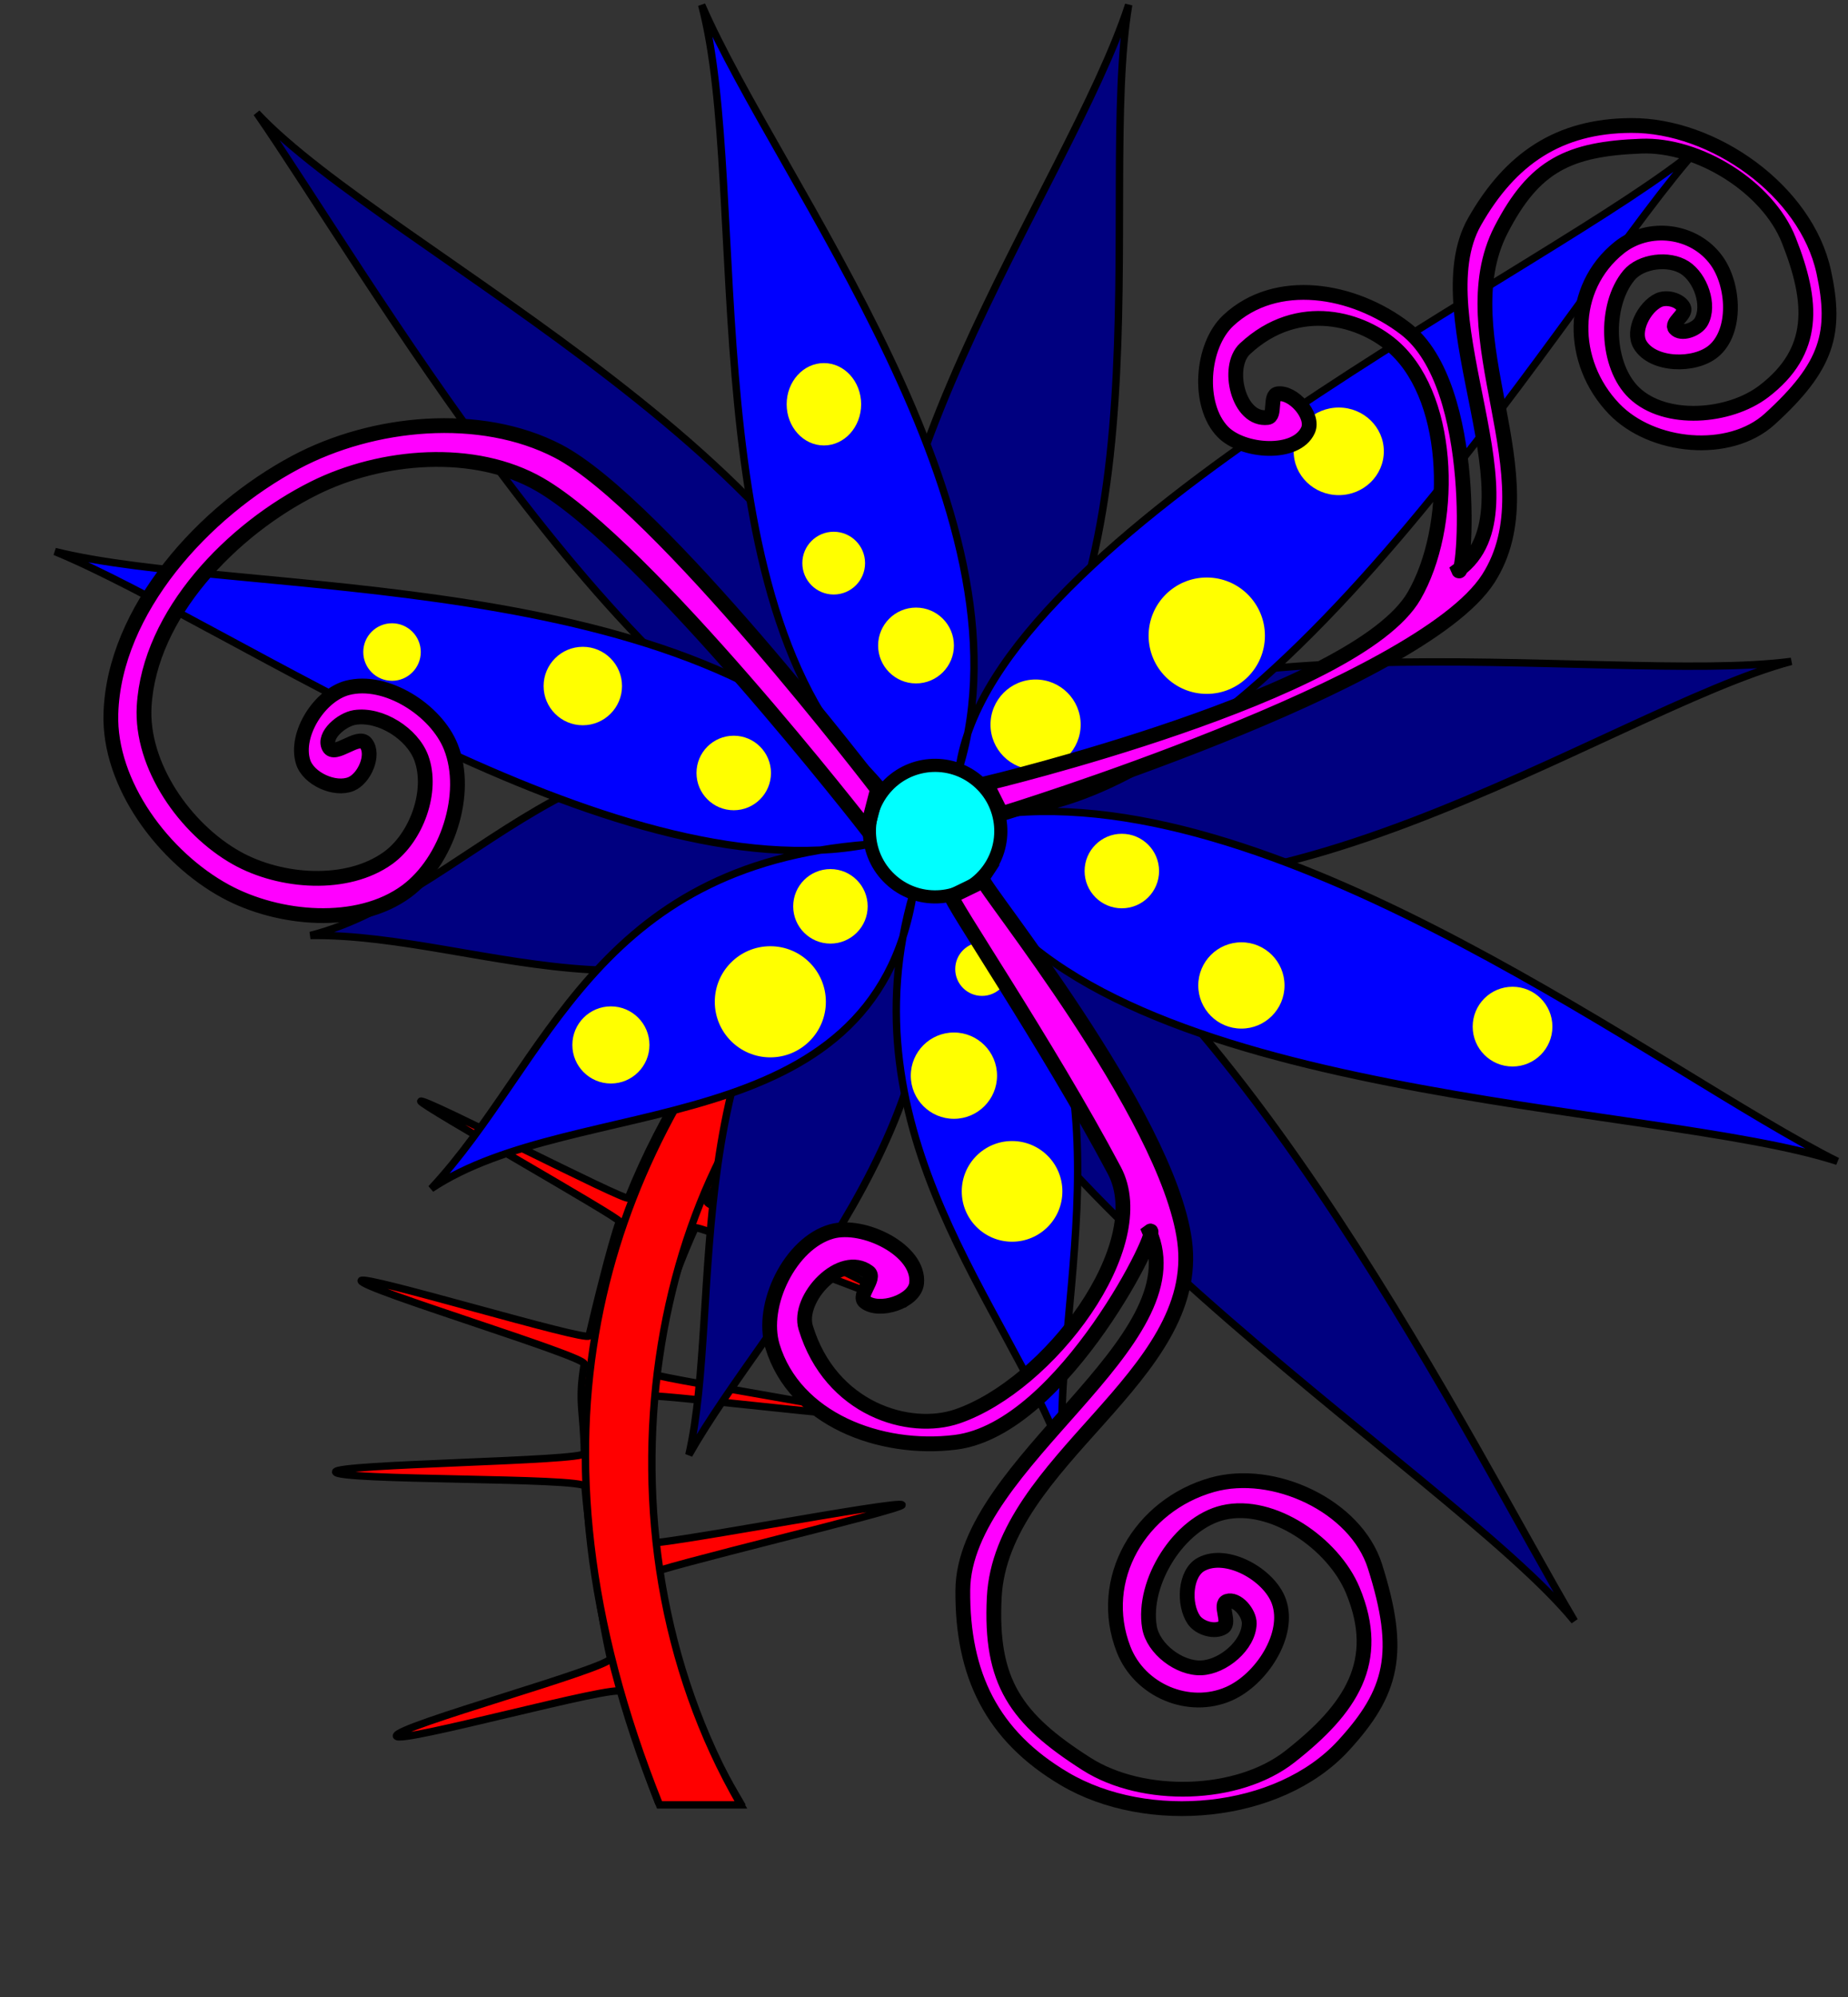 <?xml version="1.0" encoding="UTF-8" standalone="no"?>
<!-- Created with Inkscape (http://www.inkscape.org/) -->

<svg
   xmlns:dc="http://purl.org/dc/elements/1.1/"
   xmlns:cc="http://creativecommons.org/ns#"
   xmlns:rdf="http://www.w3.org/1999/02/22-rdf-syntax-ns#"
   xmlns:svg="http://www.w3.org/2000/svg"
   xmlns="http://www.w3.org/2000/svg"
   xmlns:xlink="http://www.w3.org/1999/xlink"
   xmlns:sodipodi="http://sodipodi.sourceforge.net/DTD/sodipodi-0.dtd"
   xmlns:inkscape="http://www.inkscape.org/namespaces/inkscape"
   width="250"
   height="270"
   id="svg3223"
   version="1.1"
   inkscape:version="0.48.4 r9939"
   sodipodi:docname="flower.svg">
  <rect width="100%" height="100%" fill="#333333" stroke="none"/>
  <defs
     id="defs3225">
    <linearGradient
       id="linearGradient4313">
      <stop
         style="stop-color:#ffa76d;stop-opacity:1;"
         offset="0"
         id="stop4315" />
      <stop
         style="stop-color:#ff6d0b;stop-opacity:1;"
         offset="1"
         id="stop4317" />
    </linearGradient>
    <linearGradient
       id="linearGradient4297">
      <stop
         style="stop-color:#ffa76d;stop-opacity:1;"
         offset="0"
         id="stop4299" />
      <stop
         style="stop-color:#ff6702;stop-opacity:1;"
         offset="1"
         id="stop4301" />
    </linearGradient>
    <linearGradient
       id="linearGradient4297-7">
      <stop
         style="stop-color:#ffa76d;stop-opacity:1;"
         offset="0"
         id="stop4299-5" />
      <stop
         style="stop-color:#ff6702;stop-opacity:1;"
         offset="1"
         id="stop4301-9" />
    </linearGradient>
    <linearGradient
       id="linearGradient4313-0">
      <stop
         style="stop-color:#ffa76d;stop-opacity:1;"
         offset="0"
         id="stop4315-2" />
      <stop
         style="stop-color:#ff6d0b;stop-opacity:1;"
         offset="1"
         id="stop4317-4" />
    </linearGradient>
    <radialGradient
       inkscape:collect="always"
       xlink:href="#linearGradient4297-7"
       id="radialGradient4303-7"
       cx="121.952"
       cy="134.745"
       fx="121.952"
       fy="134.745"
       r="113.287"
       gradientTransform="matrix(1,0,0,0.633,0,49.451)"
       gradientUnits="userSpaceOnUse" />
    <linearGradient
       id="linearGradient4348">
      <stop
         style="stop-color:#ffa76d;stop-opacity:1;"
         offset="0"
         id="stop4350" />
      <stop
         style="stop-color:#ff6702;stop-opacity:1;"
         offset="1"
         id="stop4352" />
    </linearGradient>
    <linearGradient
       id="linearGradient4297-4">
      <stop
         style="stop-color:#ffa76d;stop-opacity:1;"
         offset="0"
         id="stop4299-9" />
      <stop
         style="stop-color:#ff6702;stop-opacity:1;"
         offset="1"
         id="stop4301-4" />
    </linearGradient>
    <linearGradient
       id="linearGradient4313-9">
      <stop
         style="stop-color:#ffa76d;stop-opacity:1;"
         offset="0"
         id="stop4315-3" />
      <stop
         style="stop-color:#ff6d0b;stop-opacity:1;"
         offset="1"
         id="stop4317-7" />
    </linearGradient>
    <radialGradient
       inkscape:collect="always"
       xlink:href="#linearGradient4297-4"
       id="radialGradient4303-77"
       cx="121.952"
       cy="134.745"
       fx="121.952"
       fy="134.745"
       r="113.287"
       gradientTransform="matrix(1,0,0,0.633,0,49.451)"
       gradientUnits="userSpaceOnUse" />
    <linearGradient
       id="linearGradient4348-3">
      <stop
         style="stop-color:#ffa76d;stop-opacity:1;"
         offset="0"
         id="stop4350-9" />
      <stop
         style="stop-color:#ff6702;stop-opacity:1;"
         offset="1"
         id="stop4352-6" />
    </linearGradient>
    <linearGradient
       id="linearGradient4297-9">
      <stop
         style="stop-color:#ffa76d;stop-opacity:1;"
         offset="0"
         id="stop4299-6" />
      <stop
         style="stop-color:#ff6702;stop-opacity:1;"
         offset="1"
         id="stop4301-0" />
    </linearGradient>
    <linearGradient
       id="linearGradient4313-2">
      <stop
         style="stop-color:#ffa76d;stop-opacity:1;"
         offset="0"
         id="stop4315-1" />
      <stop
         style="stop-color:#ff6d0b;stop-opacity:1;"
         offset="1"
         id="stop4317-2" />
    </linearGradient>
    <radialGradient
       inkscape:collect="always"
       xlink:href="#linearGradient4297-9"
       id="radialGradient4303-8"
       cx="121.952"
       cy="134.745"
       fx="121.952"
       fy="134.745"
       r="113.287"
       gradientTransform="matrix(1,0,0,0.633,0,49.451)"
       gradientUnits="userSpaceOnUse" />
    <linearGradient
       id="linearGradient4348-0">
      <stop
         style="stop-color:#ffa76d;stop-opacity:1;"
         offset="0"
         id="stop4350-1" />
      <stop
         style="stop-color:#ff6702;stop-opacity:1;"
         offset="1"
         id="stop4352-67" />
    </linearGradient>
    <linearGradient
       id="linearGradient4297-1">
      <stop
         style="stop-color:#ffa76d;stop-opacity:1;"
         offset="0"
         id="stop4299-0" />
      <stop
         style="stop-color:#ff6702;stop-opacity:1;"
         offset="1"
         id="stop4301-5" />
    </linearGradient>
    <radialGradient
       inkscape:collect="always"
       xlink:href="#linearGradient4297-1"
       id="radialGradient4303-0"
       cx="139.452"
       cy="99.2"
       fx="139.452"
       fy="99.2"
       r="113.287"
       gradientTransform="matrix(0.635,0.052,-0.036,0.439,54.498,61.442)"
       gradientUnits="userSpaceOnUse" />
    <linearGradient
       id="linearGradient4485">
      <stop
         style="stop-color:#ffa76d;stop-opacity:1;"
         offset="0"
         id="stop4487" />
      <stop
         style="stop-color:#ff6702;stop-opacity:1;"
         offset="1"
         id="stop4489" />
    </linearGradient>
    <linearGradient
       id="linearGradient4313-4">
      <stop
         style="stop-color:#ffa76d;stop-opacity:1;"
         offset="0"
         id="stop4315-7" />
      <stop
         style="stop-color:#ff6d0b;stop-opacity:1;"
         offset="1"
         id="stop4317-1" />
    </linearGradient>
    <linearGradient
       id="linearGradient4297-3">
      <stop
         style="stop-color:#ffa76d;stop-opacity:1;"
         offset="0"
         id="stop4299-90" />
      <stop
         style="stop-color:#ff6702;stop-opacity:1;"
         offset="1"
         id="stop4301-49" />
    </linearGradient>
    <radialGradient
       inkscape:collect="always"
       xlink:href="#linearGradient4297-3"
       id="radialGradient4303-4"
       cx="139.452"
       cy="99.2"
       fx="139.452"
       fy="99.2"
       r="113.287"
       gradientTransform="matrix(0.635,0.052,-0.036,0.439,54.498,61.442)"
       gradientUnits="userSpaceOnUse" />
    <linearGradient
       id="linearGradient4485-7">
      <stop
         style="stop-color:#ffa76d;stop-opacity:1;"
         offset="0"
         id="stop4487-2" />
      <stop
         style="stop-color:#ff6702;stop-opacity:1;"
         offset="1"
         id="stop4489-2" />
    </linearGradient>
    <linearGradient
       id="linearGradient4313-5">
      <stop
         style="stop-color:#ffa76d;stop-opacity:1;"
         offset="0"
         id="stop4315-9" />
      <stop
         style="stop-color:#ff6d0b;stop-opacity:1;"
         offset="1"
         id="stop4317-6" />
    </linearGradient>
    <linearGradient
       id="linearGradient4297-39">
      <stop
         style="stop-color:#ffa76d;stop-opacity:1;"
         offset="0"
         id="stop4299-2" />
      <stop
         style="stop-color:#ff6702;stop-opacity:1;"
         offset="1"
         id="stop4301-01" />
    </linearGradient>
    <radialGradient
       inkscape:collect="always"
       xlink:href="#linearGradient4297-39"
       id="radialGradient4303-87"
       cx="139.452"
       cy="99.2"
       fx="139.452"
       fy="99.2"
       r="113.287"
       gradientTransform="matrix(0.635,0.052,-0.036,0.439,54.498,61.442)"
       gradientUnits="userSpaceOnUse" />
    <linearGradient
       id="linearGradient4485-8">
      <stop
         style="stop-color:#ffa76d;stop-opacity:1;"
         offset="0"
         id="stop4487-1" />
      <stop
         style="stop-color:#ff6702;stop-opacity:1;"
         offset="1"
         id="stop4489-4" />
    </linearGradient>
    <linearGradient
       id="linearGradient4313-04">
      <stop
         style="stop-color:#ffa76d;stop-opacity:1;"
         offset="0"
         id="stop4315-0" />
      <stop
         style="stop-color:#ff6d0b;stop-opacity:1;"
         offset="1"
         id="stop4317-20" />
    </linearGradient>
    <linearGradient
       id="linearGradient4297-2">
      <stop
         style="stop-color:#ffa76d;stop-opacity:1;"
         offset="0"
         id="stop4299-8" />
      <stop
         style="stop-color:#ff6702;stop-opacity:1;"
         offset="1"
         id="stop4301-6" />
    </linearGradient>
    <linearGradient
       id="linearGradient4313-6">
      <stop
         style="stop-color:#ffa76d;stop-opacity:1;"
         offset="0"
         id="stop4315-96" />
      <stop
         style="stop-color:#ff6d0b;stop-opacity:1;"
         offset="1"
         id="stop4317-42" />
    </linearGradient>
    <radialGradient
       inkscape:collect="always"
       xlink:href="#linearGradient4297-2"
       id="radialGradient4303-9"
       cx="139.452"
       cy="99.2"
       fx="139.452"
       fy="99.2"
       r="113.287"
       gradientTransform="matrix(0.635,0.052,-0.036,0.439,54.498,61.442)"
       gradientUnits="userSpaceOnUse" />
    <linearGradient
       id="linearGradient4631">
      <stop
         style="stop-color:#ffa76d;stop-opacity:1;"
         offset="0"
         id="stop4633" />
      <stop
         style="stop-color:#ff6702;stop-opacity:1;"
         offset="1"
         id="stop4635" />
    </linearGradient>
    <linearGradient
       id="linearGradient4297-2-1">
      <stop
         style="stop-color:#ffa76d;stop-opacity:1;"
         offset="0"
         id="stop4299-8-3" />
      <stop
         style="stop-color:#ff6702;stop-opacity:1;"
         offset="1"
         id="stop4301-6-0" />
    </linearGradient>
    <linearGradient
       id="linearGradient4313-6-6">
      <stop
         style="stop-color:#ffa76d;stop-opacity:1;"
         offset="0"
         id="stop4315-96-5" />
      <stop
         style="stop-color:#ff6d0b;stop-opacity:1;"
         offset="1"
         id="stop4317-42-3" />
    </linearGradient>
    <radialGradient
       inkscape:collect="always"
       xlink:href="#linearGradient4297-2-1"
       id="radialGradient4778-0"
       gradientUnits="userSpaceOnUse"
       gradientTransform="matrix(0.635,0.052,-0.036,0.439,54.614,71.337)"
       cx="139.452"
       cy="99.2"
       fx="139.452"
       fy="99.2"
       r="113.287" />
    <linearGradient
       id="linearGradient4832">
      <stop
         style="stop-color:#ffa76d;stop-opacity:1;"
         offset="0"
         id="stop4834" />
      <stop
         style="stop-color:#ff6702;stop-opacity:1;"
         offset="1"
         id="stop4836" />
    </linearGradient>
    <linearGradient
       inkscape:collect="always"
       xlink:href="#linearGradient4313-03"
       id="linearGradient4807-0"
       gradientUnits="userSpaceOnUse"
       x1="97"
       y1="32.25"
       x2="168.5"
       y2="102.75"
       gradientTransform="translate(-0.117,10.106)" />
    <linearGradient
       id="linearGradient4313-03">
      <stop
         style="stop-color:#ffa76d;stop-opacity:1;"
         offset="0"
         id="stop4315-12" />
      <stop
         style="stop-color:#ff6d0b;stop-opacity:1;"
         offset="1"
         id="stop4317-8" />
    </linearGradient>
    <linearGradient
       id="linearGradient4297-2-0">
      <stop
         style="stop-color:#ffa76d;stop-opacity:1;"
         offset="0"
         id="stop4299-8-4" />
      <stop
         style="stop-color:#ff6702;stop-opacity:1;"
         offset="1"
         id="stop4301-6-9" />
    </linearGradient>
    <linearGradient
       id="linearGradient4313-6-62">
      <stop
         style="stop-color:#ffa76d;stop-opacity:1;"
         offset="0"
         id="stop4315-96-6" />
      <stop
         style="stop-color:#ff6d0b;stop-opacity:1;"
         offset="1"
         id="stop4317-42-8" />
    </linearGradient>
    <radialGradient
       inkscape:collect="always"
       xlink:href="#linearGradient4297-2-0"
       id="radialGradient4778-4"
       gradientUnits="userSpaceOnUse"
       gradientTransform="matrix(0.635,0.052,-0.036,0.439,54.614,71.337)"
       cx="139.452"
       cy="99.2"
       fx="139.452"
       fy="99.2"
       r="113.287" />
    <linearGradient
       id="linearGradient4952">
      <stop
         style="stop-color:#ffa76d;stop-opacity:1;"
         offset="0"
         id="stop4954" />
      <stop
         style="stop-color:#ff6702;stop-opacity:1;"
         offset="1"
         id="stop4956" />
    </linearGradient>
    <linearGradient
       id="linearGradient4297-2-0-1">
      <stop
         style="stop-color:#ffa76d;stop-opacity:1;"
         offset="0"
         id="stop4299-8-4-0" />
      <stop
         style="stop-color:#ff6702;stop-opacity:1;"
         offset="1"
         id="stop4301-6-9-5" />
    </linearGradient>
    <linearGradient
       inkscape:collect="always"
       xlink:href="#linearGradient4313-6-62-9"
       id="linearGradient4775-3-5"
       gradientUnits="userSpaceOnUse"
       gradientTransform="translate(-15,-28)"
       x1="97"
       y1="32.25"
       x2="168.5"
       y2="102.75" />
    <linearGradient
       id="linearGradient4313-6-62-9">
      <stop
         style="stop-color:#ffa76d;stop-opacity:1;"
         offset="0"
         id="stop4315-96-6-7" />
      <stop
         style="stop-color:#ff6d0b;stop-opacity:1;"
         offset="1"
         id="stop4317-42-8-7" />
    </linearGradient>
    <radialGradient
       inkscape:collect="always"
       xlink:href="#linearGradient4297-2-0-1"
       id="radialGradient5067-2"
       gradientUnits="userSpaceOnUse"
       gradientTransform="matrix(0.635,0.052,-0.036,0.439,54.614,71.337)"
       cx="139.452"
       cy="99.2"
       fx="139.452"
       fy="99.2"
       r="113.287" />
    <linearGradient
       id="linearGradient5225">
      <stop
         style="stop-color:#ffa76d;stop-opacity:1;"
         offset="0"
         id="stop5227" />
      <stop
         style="stop-color:#ff6702;stop-opacity:1;"
         offset="1"
         id="stop5229" />
    </linearGradient>
    <linearGradient
       y2="102.75"
       x2="168.5"
       y1="32.25"
       x1="97"
       gradientTransform="translate(-4.75,19.5)"
       gradientUnits="userSpaceOnUse"
       id="linearGradient4913-4"
       xlink:href="#linearGradient4313-03-1"
       inkscape:collect="always" />
    <linearGradient
       id="linearGradient4313-03-1">
      <stop
         style="stop-color:#ffa76d;stop-opacity:1;"
         offset="0"
         id="stop4315-12-2" />
      <stop
         style="stop-color:#ff6d0b;stop-opacity:1;"
         offset="1"
         id="stop4317-8-0" />
    </linearGradient>
    <linearGradient
       id="linearGradient4313-03-1-2">
      <stop
         style="stop-color:#ffa76d;stop-opacity:1;"
         offset="0"
         id="stop4315-12-2-7" />
      <stop
         style="stop-color:#ff6d0b;stop-opacity:1;"
         offset="1"
         id="stop4317-8-0-6" />
    </linearGradient>
    <linearGradient
       id="linearGradient4297-2-0-1-1">
      <stop
         style="stop-color:#ffa76d;stop-opacity:1;"
         offset="0"
         id="stop4299-8-4-0-9" />
      <stop
         style="stop-color:#ff6702;stop-opacity:1;"
         offset="1"
         id="stop4301-6-9-5-8" />
    </linearGradient>
    <radialGradient
       r="113.287"
       fy="99.2"
       fx="139.452"
       cy="99.2"
       cx="139.452"
       gradientTransform="matrix(0.635,0.052,-0.036,0.439,54.614,71.337)"
       gradientUnits="userSpaceOnUse"
       id="radialGradient5240-0"
       xlink:href="#linearGradient4297-2-0-1-1"
       inkscape:collect="always" />
    <linearGradient
       id="linearGradient3180">
      <stop
         style="stop-color:#ffa76d;stop-opacity:1;"
         offset="0"
         id="stop3182" />
      <stop
         style="stop-color:#ff6702;stop-opacity:1;"
         offset="1"
         id="stop3184" />
    </linearGradient>
    <linearGradient
       id="linearGradient4297-2-4">
      <stop
         style="stop-color:#ffa76d;stop-opacity:1;"
         offset="0"
         id="stop4299-8-8" />
      <stop
         style="stop-color:#ff6702;stop-opacity:1;"
         offset="1"
         id="stop4301-6-8" />
    </linearGradient>
    <linearGradient
       id="linearGradient4313-6-3">
      <stop
         style="stop-color:#ffa76d;stop-opacity:1;"
         offset="0"
         id="stop4315-96-4" />
      <stop
         style="stop-color:#ff6d0b;stop-opacity:1;"
         offset="1"
         id="stop4317-42-1" />
    </linearGradient>
    <radialGradient
       inkscape:collect="always"
       xlink:href="#linearGradient4297-2-4"
       id="radialGradient4778-9"
       gradientUnits="userSpaceOnUse"
       gradientTransform="matrix(0.635,0.052,-0.036,0.439,54.614,71.337)"
       cx="139.452"
       cy="99.2"
       fx="139.452"
       fy="99.2"
       r="113.287" />
    <linearGradient
       id="linearGradient3265">
      <stop
         style="stop-color:#ffa76d;stop-opacity:1;"
         offset="0"
         id="stop3267" />
      <stop
         style="stop-color:#ff6702;stop-opacity:1;"
         offset="1"
         id="stop3269" />
    </linearGradient>
  </defs>
  <sodipodi:namedview
     id="base"
     pagecolor="#ffffff"
     bordercolor="#666666"
     borderopacity="1.0"
     inkscape:pageopacity="0.0"
     inkscape:pageshadow="2"
     inkscape:zoom="5.6568542"
     inkscape:cx="155.16985"
     inkscape:cy="138.23814"
     inkscape:document-units="px"
     inkscape:current-layer="layer7"
     showgrid="false"
     fit-margin-top="0"
     fit-margin-left="0"
     fit-margin-right="0"
     fit-margin-bottom="0"
     inkscape:window-width="1440"
     inkscape:window-height="847"
     inkscape:window-x="0"
     inkscape:window-y="540"
     inkscape:window-maximized="1"
     showguides="true"
     inkscape:guide-bbox="true">
    <sodipodi:guide
       orientation="0,1"
       position="290.5,1.5"
       id="guide3185" />
  </sodipodi:namedview>
  <g
     inkscape:groupmode="layer"
     id="layer8"
     inkscape:label="11"
     style="display:none">
    <path
       style="fill:#ff0000;stroke:#000000;stroke-width:2;stroke-linecap:butt;stroke-linejoin:miter;stroke-opacity:1;display:inline"
       d="m 86.056,154.368 c -7.935,9.674 -12.257,18.496 -16.892,30.084 -0.238,0.595 -30.32,-12.09 -30.547,-11.489 -0.172,0.456 29.333,16.142 29.168,16.601 -1.173,3.269 -0.102,-0.1 -0.907,3.365 -0.205,0.88 -30.647,-8.358 -30.827,-7.463 -0.208,1.033 30.983,11.781 31.062,12.846 0.175,2.372 0.991,9.86 1.962,11.217 0.625,0.873 -33.702,1.408 -33.652,2.502 0.056,1.225 33.634,0.713 33.734,1.965 0.457,5.711 2.181,8.99 3.625,15.278 0.285,1.243 -29.284,9.248 -28.957,10.515 0.299,1.16 30.115,-7.17 30.45,-5.989 1.346,4.753 2.979,9.674 4.921,14.772 l 11,0 c -6.36,-10.797 -10.246,-20.975 -12.121,-30.65 -0.122,-0.628 25.765,10.246 25.66,9.622 -0.133,-0.788 -26.252,-13.073 -26.358,-13.855 -0.932,-6.86 -1.211,-3.216 -2.248,-9.794 -0.08,-0.508 30.775,3.233 30.857,2.726 0.088,-0.542 -30.329,-5.324 -30.342,-5.872 -0.161,-7.093 0.043,-3.444 0.081,-10.664 0.003,-0.631 28.026,10.852 28.297,10.28 0.28,-0.589 -26.935,-13.177 -26.644,-13.763 4.498,-9.051 10.377,-17.756 17.009,-26.274 -0.531,0.017 -7.461,-5.481 -8.333,-5.959 z"
       id="target1-11"
       inkscape:connector-curvature="0"
       sodipodi:nodetypes="cssssssssssssccssssssssscc" />
    <path
       style="fill:#ff0000;stroke:#000000;stroke-width:2;stroke-linecap:butt;stroke-linejoin:miter;stroke-opacity:1;display:inline"
       d="M 86.502,154.852 C 63.862,181.673 60.478,197.808 80.642,248.055 l 11,0 c -21.786,-37.461 -21.364,-67.816 3.193,-87.244 -0.531,0.017 -7.461,-5.481 -8.333,-5.959 z"
       id="stem-11"
       inkscape:connector-curvature="0"
       sodipodi:nodetypes="ccccc" />
    <path
       style="fill:#000080;stroke:#000000;stroke-width:2;stroke-linecap:butt;stroke-linejoin:miter;stroke-opacity:1;display:inline"
       d="m 114.516,84.192 c -16.773,-30.687 19.07,-57.271 28.352,-80.335 2.681,25.841 27.818,63.523 2.483,88.359 21.287,-28.201 76.712,-7.339 102.634,-8.627 -23.293,12.382 -63.601,52.116 -95.66,38.858 36.477,9.518 47.447,75.882 58.662,99.328 -18.68,-16.908 -80.255,-47.555 -81.034,-79.731 7.051,35.664 -23.166,46.512 -37.554,61.645 C 91.938,182.404 79.05,151.906 100.87,132.375 77.757,159.102 54.604,133.408 31.469,131.539 51.733,120.564 64.411,91.204 94.984,105.21 48.384,86.31 39.552,30.315 26.29,6.733 46.886,22.798 103.818,45.886 114.516,84.192 z"
       id="flowerback-11"
       inkscape:connector-curvature="0"
       sodipodi:nodetypes="ccccccccccccc" />
    <path
       style="fill:#0000ff;stroke:#000000;stroke-width:2;stroke-linecap:butt;stroke-linejoin:miter;stroke-opacity:1;display:inline"
       d="M 103.945,91.516 C 74.171,73.172 90.715,29.37 87.349,4.738 c 15.132,21.118 57.055,44.344 47.354,78.47 4.517,-35.043 75.264,-65.522 97.142,-79.484 -14.098,22.296 -41.69,97.921 -76.106,102.289 36.401,-9.806 67.727,42.601 89.086,57.41 -24.604,-5.431 -82.189,-1.74 -98.809,-29.302 23.795,27.485 8.565,73.444 3.565,93.718 -10.946,-18.26 -42.893,-59.931 -33.617,-87.707 -6.834,34.668 -39.676,23.822 -60.698,33.661 12.164,-19.574 8.629,-51.358 42.125,-54.34 C 47.551,126.122 27.461,86.803 4.258,72.891 30.107,76.641 75.673,63.543 103.945,91.516 z"
       id="flowerfront-11"
       inkscape:connector-curvature="0"
       sodipodi:nodetypes="ccccccccccccc" />
    <path
       id="target2-01-3"
       style="color:#000000;fill:#ffff00;fill-opacity:1;fill-rule:nonzero;stroke:#000000;stroke-width:2;stroke-linecap:butt;stroke-linejoin:miter;stroke-miterlimit:4;stroke-opacity:1;stroke-dashoffset:0;marker:none;visibility:visible;display:inline;overflow:visible;enable-background:accumulate"
       d="m 41.366,83.561 c 0,2.148 -1.741,3.889 -3.889,3.889 -2.148,0 -3.889,-1.741 -3.889,-3.889 0,-2.148 1.741,-3.889 3.889,-3.889 2.148,0 3.889,1.741 3.889,3.889 z m 27.224,4.596 c 0,2.929 -2.374,5.303 -5.303,5.303 -2.929,0 -5.303,-2.374 -5.303,-5.303 0,-2.929 2.374,-5.303 5.303,-5.303 2.929,0 5.303,2.374 5.303,5.303 z M 88.742,99.913 c 0,2.782 -2.256,5.038 -5.038,5.038 -2.782,0 -5.038,-2.256 -5.038,-5.038 0,-2.782 2.256,-5.038 5.038,-5.038 2.782,0 5.038,2.256 5.038,5.038 z M 75.484,157.542 c 0,2.88 -2.335,5.215 -5.215,5.215 -2.88,0 -5.215,-2.335 -5.215,-5.215 0,-2.88 2.335,-5.215 5.215,-5.215 2.88,0 5.215,2.335 5.215,5.215 z m 23.865,-5.834 c 0,4.149 -3.364,7.513 -7.513,7.513 -4.149,0 -7.513,-3.364 -7.513,-7.513 0,-4.149 3.364,-7.513 7.513,-7.513 4.149,0 7.513,3.364 7.513,7.513 z m 5.657,-12.905 c 0,2.782 -2.256,5.038 -5.038,5.038 -2.782,0 -5.038,-2.256 -5.038,-5.038 0,-2.782 2.256,-5.038 5.038,-5.038 2.782,0 5.038,2.256 5.038,5.038 z m 44.724,45.608 c 0,3.759 -3.047,6.806 -6.806,6.806 -3.759,0 -6.806,-3.047 -6.806,-6.806 0,-3.759 3.047,-6.806 6.806,-6.806 3.759,0 6.806,3.047 6.806,6.806 z m -8.839,-15.645 c 0,3.222 -2.612,5.834 -5.834,5.834 -3.222,0 -5.834,-2.612 -5.834,-5.834 0,-3.222 2.612,-5.834 5.834,-5.834 3.222,0 5.834,2.612 5.834,5.834 z m 1.591,-14.407 c 0,2.001 -1.622,3.624 -3.624,3.624 -2.001,0 -3.624,-1.622 -3.624,-3.624 0,-2.001 1.622,-3.624 3.624,-3.624 2.001,0 3.624,1.622 3.624,3.624 z m 77.782,-6.01 c 0,2.978 -2.414,5.392 -5.392,5.392 -2.978,0 -5.392,-2.414 -5.392,-5.392 0,-2.978 2.414,-5.392 5.392,-5.392 2.978,0 5.392,2.414 5.392,5.392 z m -36.239,-5.568 c 0,3.222 -2.612,5.834 -5.834,5.834 -3.222,0 -5.834,-2.612 -5.834,-5.834 0,-3.222 2.612,-5.834 5.834,-5.834 3.222,0 5.834,2.612 5.834,5.834 z m -16.971,-15.468 c 0,2.783 -2.256,5.038 -5.038,5.038 -2.782,0 -5.038,-2.256 -5.038,-5.038 0,-2.782 2.256,-5.038 5.038,-5.038 2.782,0 5.038,2.256 5.038,5.038 z m 37.83,-91.04 c 0,3.271 -2.731,5.922 -6.099,5.922 -3.368,0 -6.099,-2.651 -6.099,-5.922 0,-3.271 2.731,-5.922 6.099,-5.922 3.368,0 6.099,2.651 6.099,5.922 z m -16.087,24.926 c 0,4.345 -3.522,7.867 -7.867,7.867 -4.345,0 -7.867,-3.522 -7.867,-7.867 0,-4.345 3.522,-7.867 7.867,-7.867 4.345,0 7.867,3.522 7.867,7.867 z M 163.872,73.22 c 0,3.368 -2.731,6.099 -6.099,6.099 -3.368,0 -6.099,-2.731 -6.099,-6.099 0,-3.368 2.731,-6.099 6.099,-6.099 3.368,0 6.099,2.731 6.099,6.099 z M 106.773,59.52 c 0,2.343 -1.899,4.243 -4.243,4.243 -2.343,0 -4.243,-1.899 -4.243,-4.243 0,-2.343 1.9,-4.243 4.243,-4.243 2.343,0 4.243,1.899 4.243,4.243 z m 12.021,11.137 c 0,2.831 -2.295,5.127 -5.127,5.127 -2.831,0 -5.127,-2.295 -5.127,-5.127 0,-2.831 2.295,-5.127 5.127,-5.127 2.831,0 5.127,2.295 5.127,5.127 z M 106.243,38.041 c 0,3.075 -2.256,5.568 -5.038,5.568 -2.782,0 -5.038,-2.493 -5.038,-5.568 0,-3.075 2.256,-5.568 5.038,-5.568 2.782,0 5.038,2.493 5.038,5.568 z"
       inkscape:connector-curvature="0"
       sodipodi:nodetypes="ssssssssssssssssssssssssssssssssssssssssssssssssssssssssssssssssssssssssssssssssssssssssss" />
    <path
       style="color:#000000;fill:#00ffff;fill-opacity:1;fill-rule:nonzero;stroke:#000000;stroke-width:2;stroke-linecap:butt;stroke-linejoin:miter;stroke-miterlimit:4;stroke-opacity:1;stroke-dashoffset:0;marker:none;visibility:visible;display:inline;overflow:visible;enable-background:accumulate"
       d="m 140.607,86.276 c 14.182,7.842 19.321,25.697 11.479,39.879 -7.842,14.182 -25.697,19.321 -39.879,11.479 -14.182,-7.842 -19.321,-25.697 -11.479,-39.879 7.842,-14.182 25.697,-19.321 39.879,-11.479 z"
       id="center-11"
       inkscape:connector-curvature="0" />
    <path
       id="target3-11"
       style="fill:#ff00ff;stroke:#000000;stroke-width:2;stroke-linecap:butt;stroke-linejoin:miter;stroke-opacity:1"
       d="m 97.5,109.5 3,-9.5 c 0,0 -11.298,-31.879 -25,-39 -10.509,-5.462 -25.047,-4.069 -35.5,1.5 -12.415,6.614 -24.574,19.939 -25,34 -0.288,9.519 7.136,19.445 15.5,24 7.172,3.906 17.931,4.852 24.5,0 5.47,-4.04 8.501,-13.176 6,-19.5 -1.977,-4.998 -8.8,-9.359 -14,-8 -3.761,0.983 -7.145,6.285 -6,10 0.703,2.28 4.297,3.918 6.5,3 1.801,-0.75 3.197,-3.96 2,-5.5 -1.028,-1.322 -4.233,1.989 -5,0.5 -0.812,-1.575 1.749,-3.732 3.5,-4 3.475,-0.531 7.794,2.198 9,5.5 1.628,4.455 -0.652,10.726 -4.5,13.5 -5.543,3.996 -14.542,3.346 -20.5,0 C 25.021,112.082 19.041,103.49 19.5,95.5 20.214,83.052 31.341,71.563 42.5,66 51.6,61.463 64.192,60.42 73,65.5 c 14.542,8.387 24.5,44 24.5,44 z m 52.728,-14.885 c 0,0 33.302,-0.623 41.075,-14.059 5.302,-9.164 5.223,-26.175 -2.515,-33.408 -4.317,-4.035 -13.127,-6.738 -20.373,0.014 -2.607,2.43 -0.899,9.764 3.069,9.285 1.144,-0.138 0.214,-3.027 1.354,-3.197 2.101,-0.313 4.988,2.963 4.112,4.909 -1.586,3.524 -8.864,2.992 -11.544,0.208 -3.473,-3.607 -2.896,-11.613 0.751,-15.026 6.458,-6.043 16.925,-4.299 23.955,1.091 10.175,7.801 8.038,34.793 7.175,32.651 11.414,-8.303 -5.141,-34.223 2.189,-47.111 4.856,-8.537 11.401,-12.956 21.189,-13.007 11.149,-0.057 23.665,8.822 26.049,19.782 1.792,8.238 0.541,12.777 -7.304,19.91 -5.453,4.958 -15.933,3.942 -21.054,-1.383 -6.059,-6.3 -6.113,-16.353 0.696,-21.794 3.995,-3.192 10.137,-2.42 13.152,1.734 2.416,3.329 2.754,9.611 -0.385,12.247 -2.549,2.141 -8.211,2.013 -9.941,-0.846 -1.125,-1.86 0.542,-5.084 2.492,-6.021 1.063,-0.511 2.882,-0.071 3.397,0.996 0.442,0.915 -1.807,2.06 -1.138,2.824 0.802,0.917 2.929,0.137 3.518,-0.929 1.227,-2.221 -0.098,-5.928 -2.232,-7.298 -2.148,-1.378 -5.936,-0.917 -7.561,1.049 -3.368,4.074 -3.108,12.252 0.732,15.896 4.247,4.032 12.855,3.336 17.502,-0.203 7.151,-5.446 6.723,-12.06 3.399,-20.457 -2.858,-7.218 -12.245,-13.007 -19.958,-12.714 -9.776,0.371 -14.472,2.587 -18.969,11.316 -7.335,14.239 6.919,33.659 -1.711,47.142 C 192.101,92.666 153.867,101.018 153.867,101.018 z M 126.625,141.5 c -0.637,0.044 15.126,-0.216 24.125,16.75 5.357,10.1 -8.86,29.008 -21.25,33.25 -6.494,2.223 -17.141,-0.97 -20.5,-12 -1.209,-3.969 4.785,-10.314 8.5,-7.5 1.071,0.811 -1.548,3.159 -0.5,4 1.933,1.55 6.748,-0.035 7,-2.5 0.456,-4.464 -7.179,-8.213 -11.5,-7 -5.598,1.572 -9.683,9.935 -8,15.5 2.98,9.855 14.532,14.266 24.75,13 14.789,-1.832 28.367,-30.139 26.25,-28.5 6.651,15.035 -25.119,31.272 -25.25,48.5 -0.086,11.412 3.926,19.691 13.75,25.5 11.19,6.616 28.963,5.081 37.75,-4.5 6.605,-7.202 7.99,-12.486 4.25,-24.25 -2.6,-8.176 -13.741,-13.324 -22,-11 -9.771,2.75 -15.684,12.792 -12,22.25 2.162,5.55 8.794,8.389 14.25,6 4.372,-1.914 8.373,-8.012 6.75,-12.5 -1.318,-3.646 -7.092,-6.848 -10.5,-5 -2.217,1.202 -2.417,5.414 -1,7.5 0.772,1.137 2.859,1.767 4,1 0.978,-0.658 -0.618,-3.127 0.5,-3.5 1.342,-0.447 3.028,1.586 3,3 -0.059,2.948 -3.554,5.883 -6.5,6 -2.965,0.118 -6.51,-2.573 -7,-5.5 -1.016,-6.064 4.011,-14.106 10,-15.5 6.626,-1.542 14.885,4.22 17.5,10.5 4.025,9.665 -0.26,16.041 -8.5,22.5 -7.083,5.552 -19.907,5.831 -27.5,1 -9.625,-6.124 -13.06,-11.106 -12.5,-22.5 0.914,-18.585 26.581,-29.661 25.75,-48.25 -0.89,-19.917 -23.133,-28.164 -23.133,-28.164 z"
       inkscape:connector-curvature="0"
       sodipodi:nodetypes="ccssssssssssssssssssccssssssssscsssssssssscscsssssssscccssssssssscsssssssssssscsssssssscc" />
  </g>
  <g
     inkscape:groupmode="layer"
     id="layer5"
     inkscape:label="10"
     style="display:none">
    <path
       style="fill:#ff0000;stroke:#000000;stroke-width:1px;stroke-linecap:butt;stroke-linejoin:miter;stroke-opacity:1;display:inline"
       d="m 99.36,133.297 c -7.935,9.674 -14.732,20.087 -19.367,31.675 -0.238,0.595 -27.845,-13.681 -28.072,-13.08 -0.172,0.456 27.035,15.788 26.87,16.248 -1.173,3.269 -3.298,12.006 -4.104,15.471 -0.205,0.88 -30.647,-8.358 -30.827,-7.463 -0.208,1.033 30.352,10.201 30.178,11.255 -0.885,5.377 -0.069,6.148 0.017,12.101 0.016,1.074 -33.702,1.408 -33.652,2.502 0.056,1.225 33.634,0.713 33.734,1.965 0.457,5.711 2.005,16.945 3.448,23.233 0.285,1.243 -29.284,9.248 -28.957,10.515 0.299,1.16 30.115,-7.17 30.45,-5.989 C 80.424,236.481 82.058,241.401 84,246.5 l 11,0 c -6.36,-10.797 -10.246,-20.975 -12.121,-30.65 -0.122,-0.628 34.265,-8.754 34.16,-9.378 -0.133,-0.788 -34.752,5.927 -34.858,5.145 -0.932,-6.86 -0.857,-13.469 0.05,-19.87 0.072,-0.509 30.775,3.233 30.857,2.726 0.088,-0.542 -30.442,-5.333 -30.342,-5.872 1.253,-6.74 3.417,-13.251 6.283,-19.588 0.26,-0.575 28.026,10.852 28.297,10.28 0.28,-0.589 -26.935,-13.177 -26.644,-13.763 4.498,-9.051 10.377,-17.756 17.009,-26.274 -0.531,0.017 -7.461,-5.481 -8.333,-5.959 z"
       id="target1-10"
       inkscape:connector-curvature="0"
       sodipodi:nodetypes="cssssssssssssccssssssssscc" />
    <path
       style="fill:#ff0000;stroke:#000000;stroke-width:1px;stroke-linecap:butt;stroke-linejoin:miter;stroke-opacity:1;display:inline"
       d="M 99.36,133.297 C 76.719,160.119 63.836,196.253 84,246.5 l 11,0 c -21.786,-37.461 -11.864,-87.816 12.693,-107.244 -0.531,0.017 -7.461,-5.481 -8.333,-5.959 z"
       id="stem-10"
       inkscape:connector-curvature="0"
       sodipodi:nodetypes="ccccc" />
    <path
       style="fill:#000080;stroke:#000000;stroke-width:1px;stroke-linecap:butt;stroke-linejoin:miter;stroke-opacity:1;display:inline"
       d="m 117.859,76.989 c -6.501,-16.638 15.127,-25.24 24.318,-33.481 4.782,12.079 23.209,27.373 6.176,42.717 15.335,-15.982 31.079,4.728 43.79,8.486 -10.451,7.534 -17.861,30.318 -38.017,21.998 19.332,3.273 12.192,25.943 16.048,40.556 -14.152,-5.988 -35.855,-3.008 -39.177,-21.858 0.27,16.08 -14.85,24.25 -28.34,33.257 -2.45,-14.619 -15.228,-28.927 -0.337,-44.068 -13.299,17.307 -35.7,-5.059 -49.601,-7.778 12.058,-7.273 27.575,-30.902 44.793,-19.598 C 77.155,90.85 83.035,67.436 78.372,53.967 91.064,59.247 113.335,58.621 117.859,76.989 z"
       id="flowerback-10"
       inkscape:connector-curvature="0"
       sodipodi:nodetypes="ccccccccccccc" />
    <path
       style="fill:#0000ff;stroke:#000000;stroke-width:1px;stroke-linecap:butt;stroke-linejoin:miter;stroke-opacity:1;display:inline"
       d="M 96.227,77.445 C 81.903,66.772 102.415,55.095 105.849,43.238 c 10.451,7.715 36.303,1.743 29.976,23.777 4.549,-21.677 26.748,-3.25 39.521,-6.792 -4.878,11.925 13.626,32.348 -7.878,35.96 18.133,-7.458 11.35,18.383 22.358,28.738 -15.176,2.412 -23.525,25.977 -36.323,11.744 8.743,13.499 -8.245,18.888 -14.92,33.672 -9.819,-11.105 -31.062,-7.286 -26.445,-28.015 -2.119,21.724 -30.136,5.416 -43.369,10.469 6.379,-12.554 -1.453,-38.694 19.14,-38.219 C 67.267,119.946 68.344,94.849 57.258,85.891 70.82,83.65 82.665,64.258 96.227,77.445 z"
       id="flowerfront-10"
       inkscape:connector-curvature="0"
       sodipodi:nodetypes="ccccccccccccc" />
    <path
       id="target2-01-6"
       style="color:#000000;fill:#ffff00;fill-opacity:1;fill-rule:nonzero;stroke:#000000;stroke-width:0;stroke-linecap:butt;stroke-linejoin:miter;stroke-miterlimit:4;stroke-opacity:1;stroke-dashoffset:0;marker:none;visibility:visible;display:inline;overflow:visible;enable-background:accumulate"
       d="m 72.047,88.782 c 0,2.148 -1.741,3.889 -3.889,3.889 -2.148,0 -3.889,-1.741 -3.889,-3.889 0,-2.148 1.741,-3.889 3.889,-3.889 2.148,0 3.889,1.741 3.889,3.889 z m 15.224,-5.904 c 0,2.929 -2.374,5.303 -5.303,5.303 -2.929,0 -5.303,-2.374 -5.303,-5.303 0,-2.929 2.374,-5.303 5.303,-5.303 2.929,0 5.303,2.374 5.303,5.303 z M 83.548,106.509 c 0,2.782 -2.256,5.038 -5.038,5.038 -2.782,0 -5.038,-2.256 -5.038,-5.038 0,-2.782 2.256,-5.038 5.038,-5.038 2.782,0 5.038,2.256 5.038,5.038 z m 1.06,24.895 c 0,2.88 -2.335,5.215 -5.215,5.215 -2.88,0 -5.215,-2.335 -5.215,-5.215 0,-2.88 2.335,-5.215 5.215,-5.215 2.88,0 5.215,2.335 5.215,5.215 z m -2.26,14.541 c 0.041,2.489 -2.494,4.376 -3.638,4.263 -2.524,-0.25 -3.508,-0.66 -4.013,-3.388 -0.375,-2.024 1.613,-4.635 3.888,-4.388 1.874,0.203 3.731,1.598 3.763,3.513 z m 18.032,-2.405 c 0,2.782 -2.256,5.038 -5.038,5.038 -2.782,0 -5.038,-2.256 -5.038,-5.038 0,-2.782 2.256,-5.038 5.038,-5.038 2.782,0 5.038,2.256 5.038,5.038 z m 41.09,16.912 c -0.105,1.76 -2.047,3.681 -4.431,3.806 -3.754,0.197 -5.181,-1.672 -5.181,-4.056 0,-2.509 2.307,-4.697 4.681,-4.431 1.752,0.197 5.072,2.307 4.931,4.681 z m -12.339,-7.02 c 0,3.222 -2.612,5.834 -5.834,5.834 -3.222,0 -5.834,-2.612 -5.834,-5.834 0,-3.222 2.612,-5.834 5.834,-5.834 3.222,0 5.834,2.612 5.834,5.834 z m 21.466,-6.657 c 0,2.001 -1.622,3.624 -3.624,3.624 -2.001,0 -3.624,-1.622 -3.624,-3.624 0,-2.001 1.622,-3.624 3.624,-3.624 2.001,0 3.624,1.622 3.624,3.624 z m 34.164,-25.597 c 0,2.978 -2.414,5.392 -5.392,5.392 -2.978,0 -5.392,-2.414 -5.392,-5.392 0,-2.978 2.414,-5.392 5.392,-5.392 2.978,0 5.392,2.414 5.392,5.392 z m -11.614,9.807 c 0,3.222 -2.612,5.834 -5.834,5.834 -3.222,0 -5.834,-2.612 -5.834,-5.834 0,-3.222 2.612,-5.834 5.834,-5.834 3.222,0 5.834,2.612 5.834,5.834 z m 6.279,-22.718 c 0,2.783 -2.256,5.038 -5.038,5.038 -2.782,0 -5.038,-2.256 -5.038,-5.038 0,-2.782 2.256,-5.038 5.038,-5.038 2.782,0 5.038,2.256 5.038,5.038 z m -6.344,-40.62 c 0,3.271 -2.731,5.922 -6.099,5.922 -3.368,0 -6.099,-2.651 -6.099,-5.922 0,-3.271 2.731,-5.922 6.099,-5.922 3.368,0 6.099,2.651 6.099,5.922 z m 3.46,17.482 c 0,2.345 -1.418,4.085 -5.288,6.06 -1.47,0.75 -5.548,-0.343 -5.392,-4.685 0.125,-3.47 2.547,-6.224 5.392,-6.099 4.34,0.191 5.288,2.504 5.288,4.724 z M 154.069,63.219 c 0,3.368 -0.731,4.474 -4.099,4.474 -3.368,0 -5.599,-0.731 -5.599,-4.099 0,-3.368 1.106,-4.974 4.474,-4.974 3.368,0 5.224,1.231 5.224,4.599 z m -49.71,0.615 c 0,2.343 -1.899,4.243 -4.243,4.243 -2.343,0 -4.243,-1.899 -4.243,-4.243 0,-2.343 1.9,-4.243 4.243,-4.243 2.343,0 4.243,1.899 4.243,4.243 z m 23.688,-5.48 c 0,2.831 -2.295,5.127 -5.127,5.127 -2.831,0 -5.127,-2.295 -5.127,-5.127 0,-2.831 2.295,-5.127 5.127,-5.127 2.831,0 5.127,2.295 5.127,5.127 z M 115.142,49.78 c -0.111,1.963 -2.261,2.923 -5.038,3.094 -2.032,0.125 -4.899,-0.276 -5.392,-2.386 -0.512,-2.195 2.963,-3.801 5.745,-3.801 2.782,0 4.794,1.168 4.685,3.094 z"
       inkscape:connector-curvature="0"
       sodipodi:nodetypes="ssssssssssssssssssssssssssssssssssssssssssssssssssssssssssssssssssssssssssssssssssssssssss" />
    <path
       style="color:#000000;fill:#00ffff;fill-opacity:1;fill-rule:nonzero;stroke:#000000;stroke-width:2.464;stroke-linecap:butt;stroke-linejoin:miter;stroke-miterlimit:4;stroke-opacity:1;stroke-dashoffset:0;marker:none;visibility:visible;display:inline;overflow:visible;enable-background:accumulate"
       d="m 146.318,70.031 c 19.825,10.774 27.009,35.302 16.046,54.785 -10.963,19.483 -35.921,26.543 -55.746,15.77 C 86.793,129.812 79.609,105.283 90.572,85.8 101.535,66.317 126.493,59.257 146.318,70.031 z"
       id="center-10"
       inkscape:connector-curvature="0" />
    <path
       id="target3-11-3"
       style="fill:#ff00ff;stroke:#000000;stroke-width:2;stroke-linecap:butt;stroke-linejoin:miter;stroke-opacity:1;display:inline"
       d="m 87.247,94.297 3,-9.5 c 0,0 -1.045,-16.677 -14.747,-23.797 -10.509,-5.462 -25.047,-4.069 -35.5,1.5 -12.415,6.614 -24.574,19.939 -25,34 -0.288,9.519 7.136,19.445 15.5,24 7.172,3.906 17.931,4.852 24.5,0 5.47,-4.04 8.501,-13.176 6,-19.5 C 59.023,96.002 52.2,91.641 47,93 43.239,93.983 39.855,99.285 41,103 c 0.703,2.28 4.297,3.918 6.5,3 1.801,-0.75 3.197,-3.96 2,-5.5 -1.028,-1.322 -4.233,1.989 -5,0.5 -0.812,-1.575 1.749,-3.732 3.5,-4 3.475,-0.531 7.794,2.198 9,5.5 1.628,4.455 -0.652,10.726 -4.5,13.5 -5.543,3.996 -14.542,3.346 -20.5,0 -6.979,-3.918 -12.959,-12.51 -12.5,-20.5 0.714,-12.448 11.841,-23.937 23,-29.5 9.1,-4.537 21.692,-5.58 30.5,-0.5 14.542,8.387 14.247,28.797 14.247,28.797 z m 75.709,-8.521 c 0,0 20.574,8.216 28.347,-5.22 5.302,-9.164 5.223,-26.175 -2.515,-33.408 -4.317,-4.035 -13.127,-6.738 -20.373,0.014 -2.607,2.43 -0.899,9.764 3.069,9.285 1.144,-0.138 0.214,-3.027 1.354,-3.197 2.101,-0.313 4.988,2.963 4.112,4.909 -1.586,3.524 -8.864,2.992 -11.544,0.208 -3.473,-3.607 -2.896,-11.613 0.751,-15.026 6.458,-6.043 16.925,-4.299 23.955,1.091 10.175,7.801 8.038,34.793 7.175,32.651 11.414,-8.303 -5.141,-34.223 2.189,-47.111 4.856,-8.537 11.401,-12.956 21.189,-13.007 11.149,-0.057 23.665,8.822 26.049,19.782 1.792,8.238 0.541,12.777 -7.304,19.91 -5.453,4.958 -15.933,3.942 -21.054,-1.383 -6.059,-6.3 -6.113,-16.353 0.696,-21.794 3.995,-3.192 10.137,-2.42 13.152,1.734 2.416,3.329 2.754,9.611 -0.385,12.247 -2.549,2.141 -8.211,2.013 -9.941,-0.846 -1.125,-1.86 0.542,-5.084 2.492,-6.021 1.063,-0.511 2.882,-0.071 3.397,0.996 0.442,0.915 -1.807,2.06 -1.138,2.824 0.802,0.917 2.929,0.137 3.518,-0.929 1.227,-2.221 -0.098,-5.928 -2.232,-7.298 -2.148,-1.378 -5.936,-0.917 -7.561,1.049 -3.368,4.074 -3.108,12.252 0.732,15.896 4.247,4.032 12.855,3.336 17.502,-0.203 7.151,-5.446 6.723,-12.06 3.399,-20.457 -2.858,-7.218 -12.245,-13.007 -19.958,-12.714 -9.776,0.371 -14.472,2.587 -18.969,11.316 -7.335,14.239 6.919,33.659 -1.711,47.142 -9.247,14.446 -34.753,13.958 -34.753,13.958 z m -34.917,59.966 c -0.637,0.044 13.712,-4.458 22.711,12.507 5.357,10.1 -8.86,29.008 -21.25,33.25 -6.494,2.223 -17.141,-0.97 -20.5,-12 -1.209,-3.969 4.785,-10.314 8.5,-7.5 1.071,0.811 -1.548,3.159 -0.5,4 1.933,1.55 6.748,-0.035 7,-2.5 0.456,-4.464 -7.179,-8.213 -11.5,-7 -5.598,1.572 -9.683,9.935 -8,15.5 2.98,9.855 14.532,14.266 24.75,13 14.789,-1.832 28.367,-30.139 26.25,-28.5 6.651,15.035 -25.119,31.272 -25.25,48.5 -0.086,11.412 3.926,19.691 13.75,25.5 11.19,6.616 28.963,5.081 37.75,-4.5 6.605,-7.202 7.99,-12.486 4.25,-24.25 -2.6,-8.176 -13.741,-13.324 -22,-11 -9.771,2.75 -15.684,12.792 -12,22.25 2.162,5.55 8.794,8.389 14.25,6 4.372,-1.914 8.373,-8.012 6.75,-12.5 -1.318,-3.646 -7.092,-6.848 -10.5,-5 -2.217,1.202 -2.417,5.414 -1,7.5 0.772,1.137 2.859,1.767 4,1 0.978,-0.658 -0.618,-3.127 0.5,-3.5 1.342,-0.447 3.028,1.586 3,3 -0.059,2.948 -3.554,5.883 -6.5,6 -2.965,0.118 -6.51,-2.573 -7,-5.5 -1.016,-6.064 4.011,-14.106 10,-15.5 6.626,-1.542 14.885,4.22 17.5,10.5 4.025,9.665 -0.26,16.041 -8.5,22.5 -7.083,5.552 -19.907,5.831 -27.5,1 -9.625,-6.124 -13.06,-11.106 -12.5,-22.5 0.914,-18.585 26.581,-29.661 25.75,-48.25 -0.89,-19.917 -21.719,-23.922 -21.719,-23.922 z"
       inkscape:connector-curvature="0"
       sodipodi:nodetypes="ccssssssssssssssssssccssssssssscsssssssssscscsssssssscccssssssssscsssssssssssscsssssssscc" />
  </g>
  <g
     inkscape:groupmode="layer"
     id="layer1"
     inkscape:label="Layer"
     style="display:none">
    <path
       inkscape:connector-curvature="0"
       id="target3"
       style="fill:#ff00ff;stroke:#000000;stroke-width:2;stroke-linecap:butt;stroke-linejoin:miter;stroke-opacity:1;display:inline"
       d="m -370.212,-45.251 3,-9.5 c 0,0 -0.798,-18.379 -14.5,-25.5 -10.509,-5.462 -25.047,-4.069 -35.5,1.5 -12.415,6.614 -24.574,19.939 -25,34 -0.288,9.519 7.136,19.445 15.5,24 7.172,3.906 17.931,4.852 24.5,0 5.47,-4.04 8.501,-13.176 6,-19.5 -1.977,-4.998 -8.8,-9.359 -14,-8 -3.761,0.983 -7.145,6.285 -6,10 0.703,2.28 4.297,3.918 6.5,3 1.801,-0.75 3.197,-3.96 2,-5.5 -1.028,-1.322 -4.233,1.989 -5,0.5 -0.812,-1.575 1.749,-3.732 3.5,-4 3.475,-0.531 7.794,2.198 9,5.5 1.628,4.455 -0.652,10.726 -4.5,13.5 -5.543,3.996 -14.542,3.346 -20.5,0 -6.979,-3.918 -12.959,-12.51 -12.5,-20.5 0.714,-12.448 11.841,-23.937 23,-29.5 9.1,-4.537 21.692,-5.58 30.5,-0.5 14.542,8.387 14,30.5 14,30.5 z m 75.228,-10.885 c 0,0 21.302,8.877 29.075,-4.559 5.302,-9.164 5.223,-26.175 -2.515,-33.408 -4.317,-4.035 -13.127,-6.738 -20.373,0.014 -2.607,2.43 -0.899,9.764 3.069,9.285 1.144,-0.138 0.214,-3.027 1.354,-3.197 2.101,-0.313 4.988,2.963 4.112,4.909 -1.586,3.524 -8.864,2.992 -11.544,0.208 -3.473,-3.607 -2.896,-11.613 0.751,-15.026 6.458,-6.043 16.925,-4.299 23.955,1.091 10.175,7.801 8.038,34.793 7.175,32.651 11.414,-8.303 -5.141,-34.223 2.189,-47.111 4.856,-8.537 11.401,-12.956 21.189,-13.007 11.149,-0.057 23.665,8.822 26.049,19.782 1.792,8.238 0.541,12.777 -7.304,19.91 -5.453,4.958 -15.933,3.942 -21.054,-1.383 -6.059,-6.3 -6.113,-16.353 0.696,-21.794 3.995,-3.192 10.137,-2.42 13.152,1.734 2.416,3.329 2.754,9.611 -0.385,12.247 -2.549,2.141 -8.211,2.013 -9.941,-0.846 -1.125,-1.86 0.542,-5.084 2.492,-6.021 1.063,-0.511 2.882,-0.071 3.397,0.996 0.442,0.915 -1.807,2.06 -1.138,2.824 0.802,0.917 2.929,0.137 3.518,-0.929 1.227,-2.221 -0.098,-5.928 -2.232,-7.298 -2.148,-1.378 -5.936,-0.917 -7.561,1.049 -3.368,4.074 -3.108,12.252 0.732,15.896 4.247,4.032 12.855,3.336 17.502,-0.203 7.151,-5.446 6.723,-12.06 3.399,-20.457 -2.858,-7.218 -12.245,-13.007 -19.958,-12.714 -9.776,0.371 -14.472,2.587 -18.969,11.316 -7.335,14.239 6.919,33.659 -1.711,47.142 -9.247,14.446 -35.481,13.297 -35.481,13.297 z m -42.228,59.885 c 0,0 24.505,19.462 24.5,37.5 -0.003,12.303 -9.996,29.304 -22,32 -6.697,1.504 -17.141,-0.97 -20.5,-12 -1.209,-3.969 4.785,-10.314 8.5,-7.5 1.071,0.811 -1.548,3.159 -0.5,4 1.933,1.55 6.748,-0.035 7,-2.5 0.456,-4.464 -7.179,-8.213 -11.5,-7 -5.598,1.572 -9.683,9.935 -8,15.5 2.98,9.855 14.532,14.266 24.75,13 14.789,-1.832 28.367,-30.139 26.25,-28.5 6.651,15.035 -25.119,31.272 -25.25,48.5 -0.086,11.412 3.926,19.691 13.75,25.5 11.19,6.616 28.963,5.081 37.75,-4.5 6.605,-7.202 7.99,-12.486 4.25,-24.25 -2.6,-8.176 -13.741,-13.324 -22,-11 -9.771,2.75 -15.684,12.792 -12,22.25 2.162,5.55 8.794,8.389 14.25,6 4.372,-1.914 8.373,-8.012 6.75,-12.5 -1.318,-3.646 -7.092,-6.848 -10.5,-5 -2.217,1.202 -2.417,5.414 -1,7.5 0.772,1.137 2.859,1.767 4,1 0.978,-0.658 -0.618,-3.127 0.5,-3.5 1.342,-0.447 3.028,1.586 3,3 -0.059,2.948 -3.554,5.883 -6.5,6 -2.965,0.118 -6.51,-2.573 -7,-5.5 -1.016,-6.064 4.011,-14.106 10,-15.5 6.626,-1.542 14.885,4.22 17.5,10.5 4.025,9.665 -0.26,16.041 -8.5,22.5 -7.083,5.552 -19.907,5.831 -27.5,1 -9.625,-6.124 -13.06,-11.106 -12.5,-22.5 0.914,-18.585 26.581,-29.661 25.75,-48.25 -0.89,-19.917 -22.75,-44.75 -22.75,-44.75 z"
       sodipodi:nodetypes="ccssssssssssssssssssccssssssssscsssssssssscscsssssssscccssssssssscsssssssssssscsssssssscc" />
    <path
       id="target3-01"
       style="fill:#ff00ff;stroke:#000000;stroke-width:2;stroke-linecap:butt;stroke-linejoin:miter;stroke-opacity:1;display:inline"
       d="m -18.913,-153.745 c 0.513,-1.952 0.645,-4.094 2.028,-5.611 0,0 -30.125,-38.774 -43.827,-45.894 -10.509,-5.462 -25.047,-4.069 -35.5,1.5 -12.415,6.614 -24.574,19.939 -25,34 -0.288,9.519 7.136,19.445 15.5,24 7.172,3.906 17.931,4.852 24.5,0 5.47,-4.04 8.501,-13.176 6,-19.5 -1.977,-4.998 -8.8,-9.359 -14,-8 -3.761,0.983 -7.145,6.285 -6,10 0.703,2.28 4.297,3.918 6.5,3 1.801,-0.75 3.197,-3.96 2,-5.5 -1.028,-1.322 -4.233,1.989 -5,0.5 -0.812,-1.575 1.749,-3.732 3.5,-4 3.475,-0.531 7.794,2.198 9,5.5 1.628,4.455 -0.652,10.726 -4.5,13.5 -5.543,3.996 -14.542,3.346 -20.5,0 -6.979,-3.918 -12.959,-12.51 -12.5,-20.5 0.714,-12.448 11.841,-23.937 23,-29.5 9.1,-4.537 21.692,-5.58 30.5,-0.5 14.542,8.387 44.299,47.005 44.299,47.005 z m 14.106,-7.979 c 0,0 52.125,-10.535 59.899,-23.971 5.302,-9.164 5.223,-26.175 -2.515,-33.408 -4.317,-4.035 -13.127,-6.738 -20.373,0.015 -2.607,2.43 -0.899,9.764 3.069,9.285 1.144,-0.138 0.214,-3.027 1.354,-3.197 2.101,-0.313 4.988,2.963 4.112,4.909 -1.586,3.524 -8.864,2.992 -11.544,0.208 -3.473,-3.607 -2.896,-11.613 0.751,-15.026 6.458,-6.043 16.925,-4.299 23.955,1.091 10.175,7.801 8.038,34.793 7.175,32.651 11.414,-8.303 -5.141,-34.223 2.189,-47.111 4.856,-8.537 11.401,-12.956 21.189,-13.007 11.149,-0.057 23.665,8.822 26.049,19.782 1.792,8.238 0.541,12.777 -7.304,19.91 -5.453,4.958 -15.933,3.942 -21.054,-1.383 -6.059,-6.3 -6.113,-16.353 0.696,-21.794 3.995,-3.192 10.137,-2.42 13.152,1.734 2.416,3.329 2.754,9.611 -0.385,12.247 -2.549,2.141 -8.211,2.013 -9.941,-0.846 -1.125,-1.86 0.542,-5.084 2.492,-6.021 1.063,-0.511 2.882,-0.071 3.397,0.996 0.442,0.915 -1.807,2.06 -1.138,2.824 0.802,0.917 2.929,0.137 3.518,-0.929 1.227,-2.221 -0.098,-5.928 -2.232,-7.298 -2.148,-1.378 -5.936,-0.917 -7.561,1.049 -3.368,4.074 -3.108,12.252 0.732,15.896 4.247,4.032 12.855,3.336 17.502,-0.203 7.151,-5.446 6.723,-12.06 3.399,-20.457 -2.858,-7.218 -12.245,-13.007 -19.958,-12.714 -9.776,0.371 -14.472,2.587 -18.969,11.316 -7.335,14.239 6.919,33.659 -1.711,47.142 -9.247,14.446 -65.863,33.151 -65.863,33.151 -0.561,-3.561 -2.539,-5.201 -4.081,-6.844 z m -7.18,16.472 c 0,0 20.279,43.463 20.275,61.501 -0.003,12.303 -9.996,29.304 -22,32 -6.697,1.504 -17.141,-0.97 -20.5,-12 -1.209,-3.969 4.785,-10.314 8.5,-7.5 1.071,0.811 -1.548,3.159 -0.5,4 1.933,1.55 6.748,-0.035 7,-2.5 0.456,-4.464 -7.179,-8.213 -11.5,-7 -5.598,1.572 -9.683,9.935 -8,15.5 2.98,9.855 14.532,14.266 24.75,13 14.789,-1.832 28.367,-30.139 26.25,-28.5 6.651,15.035 -25.119,31.272 -25.25,48.5 -0.086,11.412 3.926,19.691 13.75,25.5 11.19,6.616 28.963,5.081 37.75,-4.5 6.605,-7.202 7.99,-12.486 4.25,-24.25 -2.6,-8.176 -13.741,-13.324 -22,-11 -9.771,2.75 -15.684,12.792 -12,22.25 2.162,5.55 8.794,8.389 14.25,6 4.372,-1.914 8.373,-8.012 6.75,-12.5 -1.318,-3.646 -7.092,-6.848 -10.5,-5 -2.217,1.202 -2.417,5.414 -1,7.5 0.772,1.137 2.859,1.767 4,1 0.978,-0.658 -0.618,-3.127 0.5,-3.5 1.342,-0.447 3.028,1.586 3,3 -0.059,2.948 -3.554,5.883 -6.5,6 -2.965,0.118 -6.51,-2.573 -7,-5.5 -1.016,-6.064 4.011,-14.106 10,-15.5 6.626,-1.542 14.885,4.22 17.5,10.5 4.025,9.665 -0.26,16.041 -8.5,22.5 -7.083,5.552 -19.907,5.831 -27.5,1 -9.625,-6.124 -13.06,-11.106 -12.5,-22.5 0.914,-18.585 26.581,-29.661 25.75,-48.25 -0.89,-19.917 -23.469,-70.168 -23.469,-70.168 -1.141,0.504 -3.548,0.773 -5.555,0.417 z"
       inkscape:connector-curvature="0"
       sodipodi:nodetypes="ccssssssssssssssssssccssssssssscsssssssssscscsssssssscccssssssssscsssssssssssscsssssssscc" />
    <path
       id="target3-apple"
       style="fill:#ff00ff;stroke:#000000;stroke-width:2;stroke-linecap:butt;stroke-linejoin:miter;stroke-opacity:1;display:inline"
       d="m -536.913,187.255 c 0.513,-1.952 0.645,-4.094 2.028,-5.611 0,0 -30.125,-38.774 -43.827,-45.894 -10.509,-5.462 -25.047,-4.069 -35.5,1.5 -12.415,6.614 -24.574,19.939 -25,34 -0.288,9.519 7.136,19.445 15.5,24 7.172,3.906 17.931,4.852 24.5,0 5.47,-4.04 8.501,-13.176 6,-19.5 -1.977,-4.998 -8.8,-9.359 -14,-8 -3.761,0.983 -7.145,6.285 -6,10 0.703,2.28 4.297,3.918 6.5,3 1.801,-0.75 3.197,-3.96 2,-5.5 -1.028,-1.322 -4.233,1.989 -5,0.5 -0.812,-1.575 1.749,-3.732 3.5,-4 3.475,-0.531 7.794,2.198 9,5.5 1.628,4.455 -0.652,10.726 -4.5,13.5 -5.543,3.996 -14.542,3.346 -20.5,0 -6.979,-3.918 -12.959,-12.51 -12.5,-20.5 0.714,-12.448 11.841,-23.937 23,-29.5 9.1,-4.537 21.692,-5.58 30.5,-0.5 14.542,8.387 44.299,47.005 44.299,47.005 z m 16.935,-5.504 c 0,0 49.297,-13.01 57.07,-26.445 5.302,-9.164 5.223,-26.175 -2.515,-33.408 -4.317,-4.035 -13.127,-6.738 -20.373,0.015 -2.607,2.43 -0.899,9.764 3.069,9.285 1.144,-0.138 0.214,-3.027 1.354,-3.197 2.101,-0.313 4.988,2.963 4.112,4.909 -1.586,3.524 -8.864,2.992 -11.544,0.208 -3.473,-3.607 -2.896,-11.613 0.751,-15.026 6.458,-6.043 16.925,-4.299 23.955,1.091 10.175,7.801 8.038,34.793 7.175,32.651 11.414,-8.303 -5.141,-34.223 2.189,-47.111 4.856,-8.537 11.401,-12.956 21.189,-13.007 11.149,-0.057 23.665,8.822 26.049,19.782 1.792,8.238 0.541,12.777 -7.304,19.91 -5.453,4.958 -15.933,3.942 -21.054,-1.383 -6.059,-6.3 -6.113,-16.353 0.696,-21.794 3.995,-3.192 10.137,-2.42 13.152,1.734 2.416,3.329 2.754,9.611 -0.385,12.247 -2.549,2.141 -8.211,2.013 -9.941,-0.846 -1.125,-1.86 0.542,-5.084 2.492,-6.021 1.063,-0.511 2.882,-0.071 3.397,0.996 0.442,0.915 -1.807,2.06 -1.138,2.824 0.802,0.917 2.929,0.137 3.518,-0.929 1.227,-2.221 -0.098,-5.928 -2.232,-7.298 -2.148,-1.378 -5.936,-0.917 -7.561,1.049 -3.368,4.074 -3.108,12.252 0.732,15.896 4.247,4.032 12.855,3.336 17.502,-0.203 7.151,-5.446 6.723,-12.06 3.399,-20.457 -2.858,-7.218 -12.245,-13.007 -19.958,-12.714 -9.776,0.371 -14.472,2.587 -18.969,11.316 -7.335,14.239 6.919,33.659 -1.711,47.142 -9.247,14.446 -65.863,33.151 -65.863,33.151 -0.561,-3.561 0.289,-2.726 -1.252,-4.37 z m -10.008,13.998 c 0,0 22.047,42.756 22.042,60.794 -0.003,12.303 -11.764,30.011 -23.768,32.707 -6.697,1.504 -17.141,-0.97 -20.5,-12 -1.209,-3.969 4.785,-10.314 8.5,-7.5 1.071,0.811 -1.548,3.159 -0.5,4 1.933,1.55 6.748,-0.035 7,-2.5 0.456,-4.464 -7.179,-8.213 -11.5,-7 -5.598,1.572 -9.683,9.935 -8,15.5 2.98,9.855 14.455,13.052 24.75,13 15.374,-0.078 29.772,-31.58 27.311,-30.975 6.34,18.579 -26.318,35.319 -26.311,50.975 0.005,11.413 3.926,19.691 13.75,25.5 11.19,6.616 28.963,5.081 37.75,-4.5 6.605,-7.202 7.99,-12.486 4.25,-24.25 -2.6,-8.176 -13.741,-13.324 -22,-11 -9.771,2.75 -15.684,12.792 -12,22.25 2.162,5.55 8.794,8.389 14.25,6 4.372,-1.914 8.373,-8.012 6.75,-12.5 -1.318,-3.646 -7.092,-6.848 -10.5,-5 -2.217,1.202 -2.417,5.414 -1,7.5 0.772,1.137 2.859,1.767 4,1 0.978,-0.658 -0.618,-3.127 0.5,-3.5 1.342,-0.447 3.028,1.586 3,3 -0.059,2.948 -3.554,5.883 -6.5,6 -2.965,0.118 -6.51,-2.573 -7,-5.5 -1.016,-6.064 4.011,-14.106 10,-15.5 6.626,-1.542 14.885,4.22 17.5,10.5 4.025,9.665 -0.26,16.041 -8.5,22.5 -7.083,5.552 -19.907,5.831 -27.5,1 -9.625,-6.124 -13.06,-11.106 -12.5,-22.5 0.914,-18.585 26.581,-27.539 25.75,-46.129 -0.89,-19.917 -24.883,-71.935 -24.883,-71.935 -1.141,0.504 -2.134,0.42 -4.141,0.063 z"
       inkscape:connector-curvature="0"
       sodipodi:nodetypes="ccssssssssssssssssssccssssssssscsssssssssscscsssssssscccssssssssscsssssssssssscsssssssscc" />
  </g>
  <g
     inkscape:groupmode="layer"
     id="layer7"
     inkscape:label="01"
     style="display:inline">
    <path
       style="fill:#ff0000;stroke:#000000;stroke-width:1px;stroke-linecap:butt;stroke-linejoin:miter;stroke-opacity:1;display:inline"
       d="m 104.36,130.297 c -7.935,9.674 -14.732,20.087 -19.367,31.675 -0.238,0.595 -27.845,-13.681 -28.072,-13.08 -0.172,0.456 27.035,15.788 26.87,16.248 -1.173,3.269 -3.298,12.006 -4.104,15.471 -0.205,0.88 -30.647,-8.358 -30.827,-7.463 -0.208,1.033 30.352,10.201 30.178,11.255 -0.885,5.377 -0.069,6.148 0.017,12.101 0.016,1.074 -33.702,1.408 -33.652,2.502 0.056,1.225 33.634,0.713 33.734,1.965 0.457,5.711 2.005,16.945 3.448,23.233 0.285,1.243 -29.284,9.248 -28.957,10.515 0.299,1.16 30.115,-7.17 30.45,-5.989 C 85.424,233.481 87.058,238.401 89,243.5 l 11,0 c -6.36,-10.797 -10.246,-20.975 -12.121,-30.65 -0.122,-0.628 34.265,-8.754 34.16,-9.378 -0.133,-0.788 -34.752,5.927 -34.858,5.145 -0.932,-6.86 -0.857,-13.469 0.05,-19.87 0.072,-0.509 30.775,3.233 30.857,2.726 0.088,-0.542 -30.442,-5.333 -30.342,-5.872 1.253,-6.74 3.417,-13.251 6.283,-19.588 0.26,-0.575 28.026,10.852 28.297,10.28 0.28,-0.589 -26.935,-13.177 -26.644,-13.763 4.498,-9.051 10.377,-17.756 17.009,-26.274 -0.531,0.017 -7.461,-5.481 -8.333,-5.959 z"
       id="target1-01"
       inkscape:connector-curvature="0"
       sodipodi:nodetypes="cssssssssssssccssssssssscc" />
    <path
       style="fill:#ff0000;stroke:#000000;stroke-width:1px;stroke-linecap:butt;stroke-linejoin:miter;stroke-opacity:1;display:inline"
       d="M 104.58,130.824 C 81.94,157.645 69.056,193.78 89.22,244.027 l 11,0 C 78.434,206.566 88.357,156.211 112.913,136.783 c -0.531,0.017 -7.461,-5.481 -8.333,-5.959 z"
       id="stem-01"
       inkscape:connector-curvature="0"
       sodipodi:nodetypes="ccccc" />
    <path
       style="fill:#000080;stroke:#000000;stroke-width:1px;stroke-linecap:butt;stroke-linejoin:miter;stroke-opacity:1;display:inline"
       d="m 121.153,102.434 c -9.939,-33.392 23.51,-77.059 31.534,-101.79 -4.319,25.976 6.504,81.563 -21.483,105.127 21.326,-24.579 86.102,-13.077 111.124,-16.349 -24.462,6.48 -76.42,43.336 -109.879,24.52 34.882,17.018 67.275,82.829 80.551,105.225 -16.305,-20.071 -89.028,-64.182 -88.36,-99.326 6.677,31.261 -20.895,58.143 -31.446,76.866 4.674,-20.369 -2.094,-57.863 23.7,-80.187 -23.216,25.888 -51.319,9.634 -74.902,9.957 C 64.653,120.761 82.495,89.892 115.383,107.76 82.484,94.679 49.486,36.588 34.729,15.278 52.269,34.04 116.62,63.539 121.153,102.434 z"
       id="flowerback-01"
       inkscape:connector-curvature="0"
       sodipodi:nodetypes="ccccccccccccc" />
    <path
       style="fill:#0000ff;stroke:#000000;stroke-width:1px;stroke-linecap:butt;stroke-linejoin:miter;stroke-opacity:1;display:inline"
       d="M 119.501,106.542 C 93.032,83.889 101.607,25.792 94.925,0.665 105.394,24.827 140.473,68.91 129.754,103.891 c 4.573,-32.218 80.909,-67.705 100.15,-84.033 -17.03,18.718 -56.355,87.866 -94.67,90.22 38.534,-4.636 90.028,35.33 113.332,46.936 -24.588,-8.01 -98.179,-7.862 -116.691,-37.744 22.574,22.634 10.565,55.864 11.864,77.316 -7.128,-19.645 -29.722,-43.153 -20.172,-75.901 -5.45,34.343 -45.612,26.961 -65.244,40.031 15.934,-17.098 21.903,-43.728 59.223,-46.568 C 82.813,121.014 31.391,84.457 7.432,74.566 32.346,80.806 94.587,76.334 119.501,106.542 z"
       id="flowerfront-01"
       inkscape:connector-curvature="0"
       sodipodi:nodetypes="ccccccccccccc" />
    <path
       id="target2-01"
       style="color:#000000;fill:#ffff00;fill-opacity:1;fill-rule:nonzero;stroke:#000000;stroke-width:0;stroke-linecap:butt;stroke-linejoin:miter;stroke-miterlimit:4;stroke-opacity:1;stroke-dashoffset:0;marker:none;visibility:visible;display:inline;overflow:visible;enable-background:accumulate"
       d="m 56.922,88.157 c 0,2.148 -1.741,3.889 -3.889,3.889 -2.148,0 -3.889,-1.741 -3.889,-3.889 0,-2.148 1.741,-3.889 3.889,-3.889 2.148,0 3.889,1.741 3.889,3.889 z m 27.224,4.596 c 0,2.929 -2.374,5.303 -5.303,5.303 -2.929,0 -5.303,-2.374 -5.303,-5.303 0,-2.929 2.374,-5.303 5.303,-5.303 2.929,0 5.303,2.374 5.303,5.303 z M 104.298,104.509 c 0,2.782 -2.256,5.038 -5.038,5.038 -2.782,0 -5.038,-2.256 -5.038,-5.038 0,-2.782 2.256,-5.038 5.038,-5.038 2.782,0 5.038,2.256 5.038,5.038 z m -16.44,36.77 c 0,2.88 -2.335,5.215 -5.215,5.215 -2.88,0 -5.215,-2.335 -5.215,-5.215 0,-2.88 2.335,-5.215 5.215,-5.215 2.88,0 5.215,2.335 5.215,5.215 z m 23.865,-5.834 c 0,4.149 -3.364,7.513 -7.513,7.513 -4.149,0 -7.513,-3.364 -7.513,-7.513 0,-4.149 3.364,-7.513 7.513,-7.513 4.149,0 7.513,3.364 7.513,7.513 z m 5.657,-12.905 c 0,2.782 -2.256,5.038 -5.038,5.038 -2.782,0 -5.038,-2.256 -5.038,-5.038 0,-2.782 2.256,-5.038 5.038,-5.038 2.782,0 5.038,2.256 5.038,5.038 z m 26.34,38.537 c 0,3.759 -3.047,6.806 -6.806,6.806 -3.759,0 -6.806,-3.047 -6.806,-6.806 0,-3.759 3.047,-6.806 6.806,-6.806 3.759,0 6.806,3.047 6.806,6.806 z m -8.839,-15.645 c 0,3.222 -2.612,5.834 -5.834,5.834 -3.222,0 -5.834,-2.612 -5.834,-5.834 0,-3.222 2.612,-5.834 5.834,-5.834 3.222,0 5.834,2.612 5.834,5.834 z m 1.591,-14.407 c 0,2.001 -1.622,3.624 -3.624,3.624 -2.001,0 -3.624,-1.622 -3.624,-3.624 0,-2.001 1.622,-3.624 3.624,-3.624 2.001,0 3.624,1.622 3.624,3.624 z m 73.539,7.778 c 0,2.978 -2.414,5.392 -5.392,5.392 -2.978,0 -5.392,-2.414 -5.392,-5.392 0,-2.978 2.414,-5.392 5.392,-5.392 2.978,0 5.392,2.414 5.392,5.392 z m -36.239,-5.568 c 0,3.222 -2.612,5.834 -5.834,5.834 -3.222,0 -5.834,-2.612 -5.834,-5.834 0,-3.222 2.612,-5.834 5.834,-5.834 3.222,0 5.834,2.612 5.834,5.834 z m -16.971,-15.468 c 0,2.783 -2.256,5.038 -5.038,5.038 -2.782,0 -5.038,-2.256 -5.038,-5.038 0,-2.782 2.256,-5.038 5.038,-5.038 2.782,0 5.038,2.256 5.038,5.038 z m 30.406,-56.745 c 0,3.271 -2.731,5.922 -6.099,5.922 -3.368,0 -6.099,-2.651 -6.099,-5.922 0,-3.271 2.731,-5.922 6.099,-5.922 3.368,0 6.099,2.651 6.099,5.922 z m -16.087,24.926 c 0,4.345 -3.522,7.867 -7.867,7.867 -4.345,0 -7.867,-3.522 -7.867,-7.867 0,-4.345 3.522,-7.867 7.867,-7.867 4.345,0 7.867,3.522 7.867,7.867 z m -24.926,12.021 c 0,3.368 -2.731,6.099 -6.099,6.099 -3.368,0 -6.099,-2.731 -6.099,-6.099 0,-3.368 2.731,-6.099 6.099,-6.099 3.368,0 6.099,2.731 6.099,6.099 z M 117.026,76.137 c 0,2.343 -1.899,4.243 -4.243,4.243 -2.343,0 -4.243,-1.899 -4.243,-4.243 0,-2.343 1.9,-4.243 4.243,-4.243 2.343,0 4.243,1.899 4.243,4.243 z m 12.021,11.137 c 0,2.831 -2.295,5.127 -5.127,5.127 -2.831,0 -5.127,-2.295 -5.127,-5.127 0,-2.831 2.295,-5.127 5.127,-5.127 2.831,0 5.127,2.295 5.127,5.127 z M 116.496,54.658 c 0,3.075 -2.256,5.568 -5.038,5.568 -2.782,0 -5.038,-2.493 -5.038,-5.568 0,-3.075 2.256,-5.568 5.038,-5.568 2.782,0 5.038,2.493 5.038,5.568 z"
       inkscape:connector-curvature="0" />
    <path
       style="color:#000000;fill:#00ffff;fill-opacity:1;fill-rule:nonzero;stroke:#000000;stroke-width:1.778;stroke-linecap:butt;stroke-linejoin:miter;stroke-miterlimit:4;stroke-opacity:1;stroke-dashoffset:0;marker:none;visibility:visible;display:inline;overflow:visible;enable-background:accumulate"
       d="m 132.243,105.58 c 3.75,3.17 4.22,8.781 1.05,12.531 -3.17,3.75 -8.781,4.221 -12.531,1.05 -3.75,-3.17 -4.22,-8.781 -1.05,-12.531 3.17,-3.75 8.781,-4.22 12.531,-1.05 z"
       id="center-01"
       inkscape:connector-curvature="0" />
    <path
       id="target3-11-8"
       style="fill:#ff00ff;stroke:#000000;stroke-width:2;stroke-linecap:butt;stroke-linejoin:miter;stroke-opacity:1;display:inline"
       d="m 117.299,112.152 1.409,-5.434 c 0,0 -29.506,-38.597 -43.208,-45.718 -10.509,-5.462 -25.047,-4.069 -35.5,1.5 -12.415,6.614 -24.574,19.939 -25,34 -0.288,9.519 7.136,19.445 15.5,24 7.172,3.906 17.931,4.852 24.5,0 5.47,-4.04 8.501,-13.176 6,-19.5 C 59.023,96.002 52.2,91.641 47,93 43.239,93.983 39.855,99.285 41,103 c 0.703,2.28 4.297,3.918 6.5,3 1.801,-0.75 3.197,-3.96 2,-5.5 -1.028,-1.322 -4.233,1.989 -5,0.5 -0.812,-1.575 1.749,-3.732 3.5,-4 3.475,-0.531 7.794,2.198 9,5.5 1.628,4.455 -0.652,10.726 -4.5,13.5 -5.543,3.996 -14.542,3.346 -20.5,0 -6.979,-3.918 -12.959,-12.51 -12.5,-20.5 0.714,-12.448 11.841,-23.937 23,-29.5 9.1,-4.537 21.692,-5.58 30.5,-0.5 14.542,8.387 44.299,46.652 44.299,46.652 z m 16.136,-6.223 c 0,0 50.096,-11.937 57.869,-25.373 5.302,-9.164 5.223,-26.175 -2.515,-33.408 -4.317,-4.035 -13.127,-6.738 -20.373,0.014 -2.607,2.43 -0.899,9.764 3.069,9.285 1.144,-0.138 0.214,-3.027 1.354,-3.197 2.101,-0.313 4.988,2.963 4.112,4.909 -1.586,3.524 -8.864,2.992 -11.544,0.208 -3.473,-3.607 -2.896,-11.613 0.751,-15.026 6.458,-6.043 16.925,-4.299 23.955,1.091 10.175,7.801 8.038,34.793 7.175,32.651 11.414,-8.303 -5.141,-34.223 2.189,-47.111 4.856,-8.537 11.401,-12.956 21.189,-13.007 11.149,-0.057 23.665,8.822 26.049,19.782 1.792,8.238 0.541,12.777 -7.304,19.91 -5.453,4.958 -15.933,3.942 -21.054,-1.383 -6.059,-6.3 -6.113,-16.353 0.696,-21.794 3.995,-3.192 10.137,-2.42 13.152,1.734 2.416,3.329 2.754,9.611 -0.385,12.247 -2.549,2.141 -8.211,2.013 -9.941,-0.846 -1.125,-1.86 0.542,-5.084 2.492,-6.021 1.063,-0.511 2.882,-0.071 3.397,0.996 0.442,0.915 -1.807,2.06 -1.138,2.824 0.802,0.917 2.929,0.137 3.518,-0.929 1.227,-2.221 -0.098,-5.928 -2.232,-7.298 -2.148,-1.378 -5.936,-0.917 -7.561,1.049 -3.368,4.074 -3.108,12.252 0.732,15.896 4.247,4.032 12.855,3.336 17.502,-0.203 7.151,-5.446 6.723,-12.06 3.399,-20.457 -2.858,-7.218 -12.245,-13.007 -19.958,-12.714 -9.776,0.371 -14.472,2.587 -18.969,11.316 -7.335,14.239 6.919,33.659 -1.711,47.142 -9.247,14.446 -65.866,31.813 -65.866,31.813 z m -4.688,15.242 c -0.637,0.044 13.004,20.113 22.004,37.079 5.357,10.1 -8.86,29.008 -21.25,33.25 -6.494,2.223 -17.141,-0.97 -20.5,-12 -1.209,-3.969 4.785,-10.314 8.5,-7.5 1.071,0.811 -1.548,3.159 -0.5,4 1.933,1.55 6.748,-0.035 7,-2.5 0.456,-4.464 -7.179,-8.213 -11.5,-7 -5.598,1.572 -9.683,9.935 -8,15.5 2.98,9.855 14.532,14.266 24.75,13 14.789,-1.832 28.367,-30.139 26.25,-28.5 6.651,15.035 -25.119,31.272 -25.25,48.5 -0.086,11.412 3.926,19.691 13.75,25.5 11.19,6.616 28.963,5.081 37.75,-4.5 6.605,-7.202 7.99,-12.486 4.25,-24.25 -2.6,-8.176 -13.741,-13.324 -22,-11 -9.771,2.75 -15.684,12.792 -12,22.25 2.162,5.55 8.794,8.389 14.25,6 4.372,-1.914 8.373,-8.012 6.75,-12.5 -1.318,-3.646 -7.092,-6.848 -10.5,-5 -2.217,1.202 -2.417,5.414 -1,7.5 0.772,1.137 2.859,1.767 4,1 0.978,-0.658 -0.618,-3.127 0.5,-3.5 1.342,-0.447 3.028,1.586 3,3 -0.059,2.948 -3.554,5.883 -6.5,6 -2.965,0.118 -6.51,-2.573 -7,-5.5 -1.016,-6.064 4.011,-14.106 10,-15.5 6.626,-1.542 14.885,4.22 17.5,10.5 4.025,9.665 -0.26,16.041 -8.5,22.5 -7.083,5.552 -19.907,5.831 -27.5,1 -9.625,-6.124 -13.06,-11.106 -12.5,-22.5 0.914,-18.585 28.244,-29.81 25.75,-48.25 -2.31,-17.077 -27.514,-48.039 -27.199,-48.67 z"
       inkscape:connector-curvature="0"
       sodipodi:nodetypes="ccssssssssssssssssssccssssssssscsssssssssscscsssssssscccssssssssscsssssssssssscsssssssscc" />
  </g>
  <g
     inkscape:groupmode="layer"
     id="layer6"
     inkscape:label="00"
     style="display:none">
    <path
       style="fill:#ff0000;stroke:#000000;stroke-width:1px;stroke-linecap:butt;stroke-linejoin:miter;stroke-opacity:1;display:inline"
       d="m 114.493,119.399 c -7.935,9.674 -14.732,20.087 -19.367,31.675 -0.238,0.595 -27.845,-13.681 -28.072,-13.08 -0.172,0.456 27.035,15.788 26.87,16.248 -1.173,3.269 -3.298,12.006 -4.104,15.471 -0.205,0.88 -30.647,-8.358 -30.827,-7.463 -0.208,1.033 30.352,10.201 30.178,11.255 -0.885,5.377 -0.069,6.148 0.017,12.101 0.016,1.074 -33.702,1.408 -33.652,2.502 0.056,1.225 33.634,0.713 33.734,1.965 0.457,5.711 2.005,16.945 3.448,23.233 0.285,1.243 -29.284,9.248 -28.957,10.515 0.299,1.16 30.115,-7.17 30.45,-5.989 1.346,4.753 2.979,9.674 4.921,14.772 l 11,0 c -6.36,-10.797 -10.246,-20.975 -12.121,-30.65 -0.122,-0.628 34.265,-8.754 34.16,-9.378 -0.133,-0.788 -34.752,5.927 -34.858,5.145 -0.932,-6.86 -0.857,-13.469 0.051,-19.87 0.072,-0.509 30.775,3.233 30.857,2.726 0.088,-0.542 -30.442,-5.333 -30.342,-5.872 1.253,-6.74 3.417,-13.251 6.283,-19.588 0.26,-0.575 28.026,10.852 28.297,10.28 0.28,-0.589 -26.935,-13.177 -26.644,-13.763 4.498,-9.051 10.377,-17.756 17.009,-26.274 -0.531,0.017 -7.461,-5.481 -8.333,-5.959 z"
       id="target1-00"
       inkscape:connector-curvature="0"
       sodipodi:nodetypes="cssssssssssssccssssssssscc" />
    <path
       style="fill:#ff0000;stroke:#000000;stroke-width:1px;stroke-linecap:butt;stroke-linejoin:miter;stroke-opacity:1;display:inline"
       d="M 114.753,118.772 C 92.113,145.593 79.23,181.728 99.394,231.975 l 11.354,0 c -21.786,-37.461 -14.339,-80.744 10.218,-100.173 -0.531,0.017 -6.4,-11.492 -6.212,-13.03 z"
       id="stem-00"
       inkscape:connector-curvature="0"
       sodipodi:nodetypes="ccccc" />
    <path
       style="fill:#000080;stroke:#000000;stroke-width:1px;stroke-linecap:butt;stroke-linejoin:miter;stroke-opacity:1;display:inline"
       d="m 123.583,105.363 c -5.867,-14.542 7.61,-21.038 11.429,-30.237 0.339,9.748 11.1,19.787 -1.171,32.867 13.102,-13.665 22.298,-2.603 33.352,-3.003 -9.965,4.862 -14.342,21.657 -31.542,11.067 15.711,7.848 11.889,17.788 17.354,26.733 -8.28,-6.492 -20.62,-1.945 -24.735,-20.306 4.403,17.837 -9.609,20.563 -14.536,30.744 1.07,-11.055 -11.208,-20.709 6.577,-33.519 -12.204,12.857 -23.413,1.13 -35.109,1.429 10.553,-3.81 12.355,-16.6 32.994,-10.061 -20.175,-3.185 -15.121,-18.667 -22.43,-28.123 9.481,7.121 24.397,5.168 27.815,22.408 z"
       id="flowerback-00"
       inkscape:connector-curvature="0"
       sodipodi:nodetypes="ccccccccccccc" />
    <path
       style="fill:#0000ff;stroke:#000000;stroke-width:1px;stroke-linecap:butt;stroke-linejoin:miter;stroke-opacity:1;display:inline"
       d="m 119.501,106.542 c -12.161,-9.899 -3.498,-22.097 -4.596,-31.997 5.005,8.372 19.276,11.965 14.849,29.345 4.873,-18.294 18.268,-13.049 27.754,-18.738 -6.377,9.07 -2.098,25.891 -22.274,24.926 17.547,-0.716 19.002,9.833 28.108,15.026 -10.386,-1.686 -18.995,8.256 -31.466,-5.834 12.471,13.492 1.518,22.647 2.121,33.941 -4.403,-10.197 -19.816,-12.72 -10.43,-32.527 -4.476,17.152 -19.955,12.298 -30.052,18.208 7.4,-8.433 2.8,-20.503 24.031,-24.745 -19.204,6.956 -22.256,-9.042 -33.223,-13.792 11.741,1.656 23.859,-7.259 35.179,6.187 z"
       id="flowerfront-00"
       inkscape:connector-curvature="0"
       sodipodi:nodetypes="ccccccccccccc" />
    <path
       style="color:#000000;fill:#00ffff;fill-opacity:1;fill-rule:nonzero;stroke:#000000;stroke-width:1.778;stroke-linecap:butt;stroke-linejoin:miter;stroke-miterlimit:4;stroke-opacity:1;stroke-dashoffset:0;marker:none;visibility:visible;display:inline;overflow:visible;enable-background:accumulate"
       d="m 132.243,105.58 c 3.75,3.17 4.22,8.781 1.05,12.531 -3.17,3.75 -8.781,4.221 -12.531,1.05 -3.75,-3.17 -4.22,-8.781 -1.05,-12.531 3.17,-3.75 8.781,-4.22 12.531,-1.05 z"
       id="center-00"
       inkscape:connector-curvature="0" />
    <path
       id="target2-01-3-3"
       style="color:#000000;fill:#ffff00;fill-opacity:1;fill-rule:nonzero;stroke:#000000;stroke-width:0;stroke-linecap:butt;stroke-linejoin:miter;stroke-miterlimit:4;stroke-opacity:1;stroke-dashoffset:0;marker:none;visibility:visible;display:inline;overflow:visible;enable-background:accumulate"
       d="m 99.244,104.075 c 0,2.331 -1.57,2.697 -3.461,2.665 -2.065,-0.035 -3.32,-1.128 -3.284,-2.754 0.04,-1.799 1.747,-2.704 3.284,-2.665 1.711,0.043 3.461,0.865 3.461,2.754 z m 9.024,1.937 c -0.452,1.656 -2.115,3.175 -3.594,2.799 -0.978,-0.249 -3.661,-1.09 -3.594,-3.771 0.054,-2.179 1.834,-4.013 3.506,-4.125 1.79,-0.119 4.292,2.864 3.683,5.097 z m 6.323,4.756 c 0.265,2.284 -1.398,3.369 -3.238,3.238 -1.841,-0.131 -3.069,-0.776 -3.238,-3.238 -0.157,-2.282 2.81,-2.708 3.768,-2.708 0.958,0 2.434,0.351 2.708,2.708 z m -7.572,19.85 c -0.583,2.329 -2.609,3.768 -4.006,3.299 -1.513,-0.508 -2.781,-2.873 -2.415,-4.36 0.301,-1.221 2.241,-2.908 3.652,-2.857 1.845,0.067 3.212,2.147 2.769,3.918 z m 9.546,-3.247 c 0.374,1.877 -1.852,3.948 -3.914,3.825 -1.733,-0.103 -3.967,-1.354 -3.737,-3.825 0.215,-2.317 2.172,-3.119 3.737,-3.118 1.638,5.9e-4 3.43,0.689 3.914,3.118 z m 0.358,-8.599 c 0.636,2.071 -1.287,2.649 -2.354,2.708 -1.64,0.09 -3.369,-0.855 -3.061,-2.531 0.285,-1.551 2.103,-2.266 3.061,-2.266 0.958,0 2.073,1.173 2.354,2.089 z m 15.67,21.101 c 0,1.295 -1.05,2.344 -2.344,2.344 -1.295,0 -2.344,-1.05 -2.344,-2.344 0,-1.295 1.05,-2.344 2.344,-2.344 1.295,0 2.344,1.05 2.344,2.344 z m -1.012,-6.803 c -0.105,3.266 -2.946,3.391 -4.042,3.424 -1.182,0.035 -3.847,-0.863 -3.689,-3.335 0.078,-1.216 0.782,-3.489 3.689,-3.335 3.144,0.166 4.079,2.1 4.042,3.247 z m 2.934,-7.437 c 0.079,1.109 -1.72,3.164 -3.458,3.104 -1.21,-0.041 -3.64,-1.591 -3.281,-2.751 0.805,-2.601 1.631,-2.476 3.281,-2.486 1.518,-0.009 3.352,0.656 3.458,2.132 z m 20.87,-3.661 c 0,1.026 -0.831,1.857 -1.857,1.857 -1.026,0 -1.857,-0.831 -1.857,-1.857 0,-1.026 0.831,-1.857 1.857,-1.857 1.026,0 1.857,0.831 1.857,1.857 z m -6.295,-0.504 c 0.192,1.281 -2.18,2.772 -3.777,2.893 -1.947,0.148 -5.606,-1.208 -4.661,-3.6 0.624,-1.58 2.261,-2.794 4.219,-2.628 1.756,0.149 3.972,1.681 4.219,3.335 z m -4.873,-7.626 c -0.172,2.574 -1.873,2.341 -2.796,2.442 -1.065,0.118 -3.692,-0.345 -3.326,-2.531 0.201,-1.203 1.181,-2.394 3.061,-2.266 2.233,0.153 3.126,1.377 3.061,2.354 z m 8.523,-22.255 c 0.39,1.191 -0.503,3.686 -3.692,3.896 -2.227,0.146 -4.412,-0.531 -4.576,-3.101 -0.113,-1.78 1.82,-2.581 3.869,-2.747 1.4,-0.113 4.049,0.881 4.399,1.951 z m -5.541,8.586 c 0,1.496 -1.213,2.71 -2.71,2.71 -1.496,0 -2.71,-1.213 -2.71,-2.71 0,-1.496 1.213,-2.71 2.71,-2.71 1.496,0 2.71,1.213 2.71,2.71 z m -7.348,3.08 c 0.023,2.031 -2.124,3.243 -3.338,3.161 -1.2,-0.081 -4.133,-1.01 -3.515,-3.515 0.38,-1.541 1.17,-3.585 3.515,-3.25 1.827,0.261 3.314,1.44 3.338,3.603 z m -18.607,-8.785 c -0.024,1.741 -0.94,2.87 -2.699,2.876 -1.388,0.005 -2.591,-1.017 -2.787,-2.964 -0.2,-1.985 0.651,-3.237 2.699,-3.141 2.486,0.116 2.807,1.812 2.787,3.229 z m 4.141,3.836 c 0,0.975 -0.791,1.766 -1.766,1.766 -0.975,0 -1.766,-0.791 -1.766,-1.766 0,-0.975 0.791,-1.766 1.766,-1.766 0.975,0 1.766,0.791 1.766,1.766 z M 123.447,86.363 c 0.373,1.565 -0.941,3.447 -2.266,3.509 -1.239,0.058 -4.301,-0.479 -4.387,-3.421 -0.062,-2.099 1.746,-3.598 3.68,-3.421 2.733,0.251 2.715,2.251 2.973,3.332 z"
       inkscape:connector-curvature="0"
       sodipodi:nodetypes="ssssssssssssssssssssssssssssssssssssssssssssssssssssssssssssssssssssssssssssssssssssssssss" />
    <path
       style="color:#000000;fill:#00ffff;fill-opacity:1;fill-rule:nonzero;stroke:#000000;stroke-width:1.778;stroke-linecap:butt;stroke-linejoin:miter;stroke-miterlimit:4;stroke-opacity:1;stroke-dashoffset:0;marker:none;visibility:visible;display:inline;overflow:visible;enable-background:accumulate"
       d="m 132.243,105.58 c 3.75,3.17 4.22,8.781 1.05,12.531 -3.17,3.75 -8.781,4.221 -12.531,1.05 -3.75,-3.17 -4.22,-8.781 -1.05,-12.531 3.17,-3.75 8.781,-4.22 12.531,-1.05 z"
       id="center-01-5"
       inkscape:connector-curvature="0" />
    <path
       id="target3-11-8-1"
       style="fill:#ff00ff;stroke:#000000;stroke-width:2;stroke-linecap:butt;stroke-linejoin:miter;stroke-opacity:1;display:inline"
       d="m 117.476,112.682 1.055,-5.081 c 0,0 -29.329,-39.481 -43.031,-46.601 -10.509,-5.462 -25.047,-4.069 -35.5,1.5 -12.415,6.614 -24.574,19.939 -25,34 -0.288,9.519 7.136,19.445 15.5,24 7.172,3.906 17.931,4.852 24.5,0 5.47,-4.04 8.501,-13.176 6,-19.5 C 59.023,96.002 52.2,91.641 47,93 43.239,93.983 39.855,99.285 41,103 c 0.703,2.28 4.297,3.918 6.5,3 1.801,-0.75 3.197,-3.96 2,-5.5 -1.028,-1.322 -4.233,1.989 -5,0.5 -0.812,-1.575 1.749,-3.732 3.5,-4 3.475,-0.531 7.794,2.198 9,5.5 1.628,4.455 -0.652,10.726 -4.5,13.5 -5.543,3.996 -14.542,3.346 -20.5,0 -6.979,-3.918 -12.959,-12.51 -12.5,-20.5 0.714,-12.448 11.841,-23.937 23,-29.5 9.1,-4.537 21.692,-5.58 30.5,-0.5 14.542,8.387 44.476,47.182 44.476,47.182 z m 15.428,-6.753 c 0,0 50.626,-11.937 58.4,-25.373 5.302,-9.164 5.223,-26.175 -2.515,-33.408 -4.317,-4.035 -13.127,-6.738 -20.373,0.014 -2.607,2.43 -0.899,9.764 3.069,9.285 1.144,-0.138 0.214,-3.027 1.354,-3.197 2.101,-0.313 4.988,2.963 4.112,4.909 -1.586,3.524 -8.864,2.992 -11.544,0.208 -3.473,-3.607 -2.896,-11.613 0.751,-15.026 6.458,-6.043 16.925,-4.299 23.955,1.091 10.175,7.801 8.038,34.793 7.175,32.651 11.414,-8.303 -5.141,-34.223 2.189,-47.111 4.856,-8.537 11.401,-12.956 21.189,-13.007 11.149,-0.057 23.665,8.822 26.049,19.782 1.792,8.238 0.541,12.777 -7.304,19.91 -5.453,4.958 -15.933,3.942 -21.054,-1.383 -6.059,-6.3 -6.113,-16.353 0.696,-21.794 3.995,-3.192 10.137,-2.42 13.152,1.734 2.416,3.329 2.754,9.611 -0.385,12.247 -2.549,2.141 -8.211,2.013 -9.941,-0.846 -1.125,-1.86 0.542,-5.084 2.492,-6.021 1.063,-0.511 2.882,-0.071 3.397,0.996 0.442,0.915 -1.807,2.06 -1.138,2.824 0.802,0.917 2.929,0.137 3.518,-0.929 1.227,-2.221 -0.098,-5.928 -2.232,-7.298 -2.148,-1.378 -5.936,-0.917 -7.561,1.049 -3.368,4.074 -3.108,12.252 0.732,15.896 4.247,4.032 12.855,3.336 17.502,-0.203 7.151,-5.446 6.723,-12.06 3.399,-20.457 -2.858,-7.218 -12.245,-13.007 -19.958,-12.714 -9.776,0.371 -14.472,2.587 -18.969,11.316 -7.335,14.239 6.919,33.659 -1.711,47.142 -9.247,14.446 -66.043,31.636 -66.043,31.636 z m -4.511,15.419 c -0.637,0.044 13.358,19.937 22.357,36.903 5.357,10.1 -8.86,29.008 -21.25,33.25 -6.494,2.223 -17.141,-0.97 -20.5,-12 -1.209,-3.969 4.785,-10.314 8.5,-7.5 1.071,0.811 -1.548,3.159 -0.5,4 1.933,1.55 6.748,-0.035 7,-2.5 0.456,-4.464 -7.179,-8.213 -11.5,-7 -5.598,1.572 -9.683,9.935 -8,15.5 2.98,9.855 14.532,14.266 24.75,13 14.789,-1.832 28.367,-30.139 26.25,-28.5 6.651,15.035 -25.119,31.272 -25.25,48.5 -0.086,11.412 3.926,19.691 13.75,25.5 11.19,6.616 28.963,5.081 37.75,-4.5 6.605,-7.202 7.99,-12.486 4.25,-24.25 -2.6,-8.176 -13.741,-13.324 -22,-11 -9.771,2.75 -15.684,12.792 -12,22.25 2.162,5.55 8.794,8.389 14.25,6 4.372,-1.914 8.373,-8.012 6.75,-12.5 -1.318,-3.646 -7.092,-6.848 -10.5,-5 -2.217,1.202 -2.417,5.414 -1,7.5 0.772,1.137 2.859,1.767 4,1 0.978,-0.658 -0.618,-3.127 0.5,-3.5 1.342,-0.447 3.028,1.586 3,3 -0.059,2.948 -3.554,5.883 -6.5,6 -2.965,0.118 -6.51,-2.573 -7,-5.5 -1.016,-6.064 4.011,-14.106 10,-15.5 6.626,-1.542 14.885,4.22 17.5,10.5 4.025,9.665 -0.26,16.041 -8.5,22.5 -7.083,5.552 -19.907,5.831 -27.5,1 -9.625,-6.124 -13.06,-11.106 -12.5,-22.5 0.914,-18.585 31.149,-30.443 25.75,-48.25 -5.645,-18.62 -28.31,-47.949 -28.26,-47.963 z"
       inkscape:connector-curvature="0"
       sodipodi:nodetypes="ccssssssssssssssssssccssssssssscsssssssssscscsssssssscccssssssssscsssssssssssscsssssssscc" />
  </g>
</svg>
